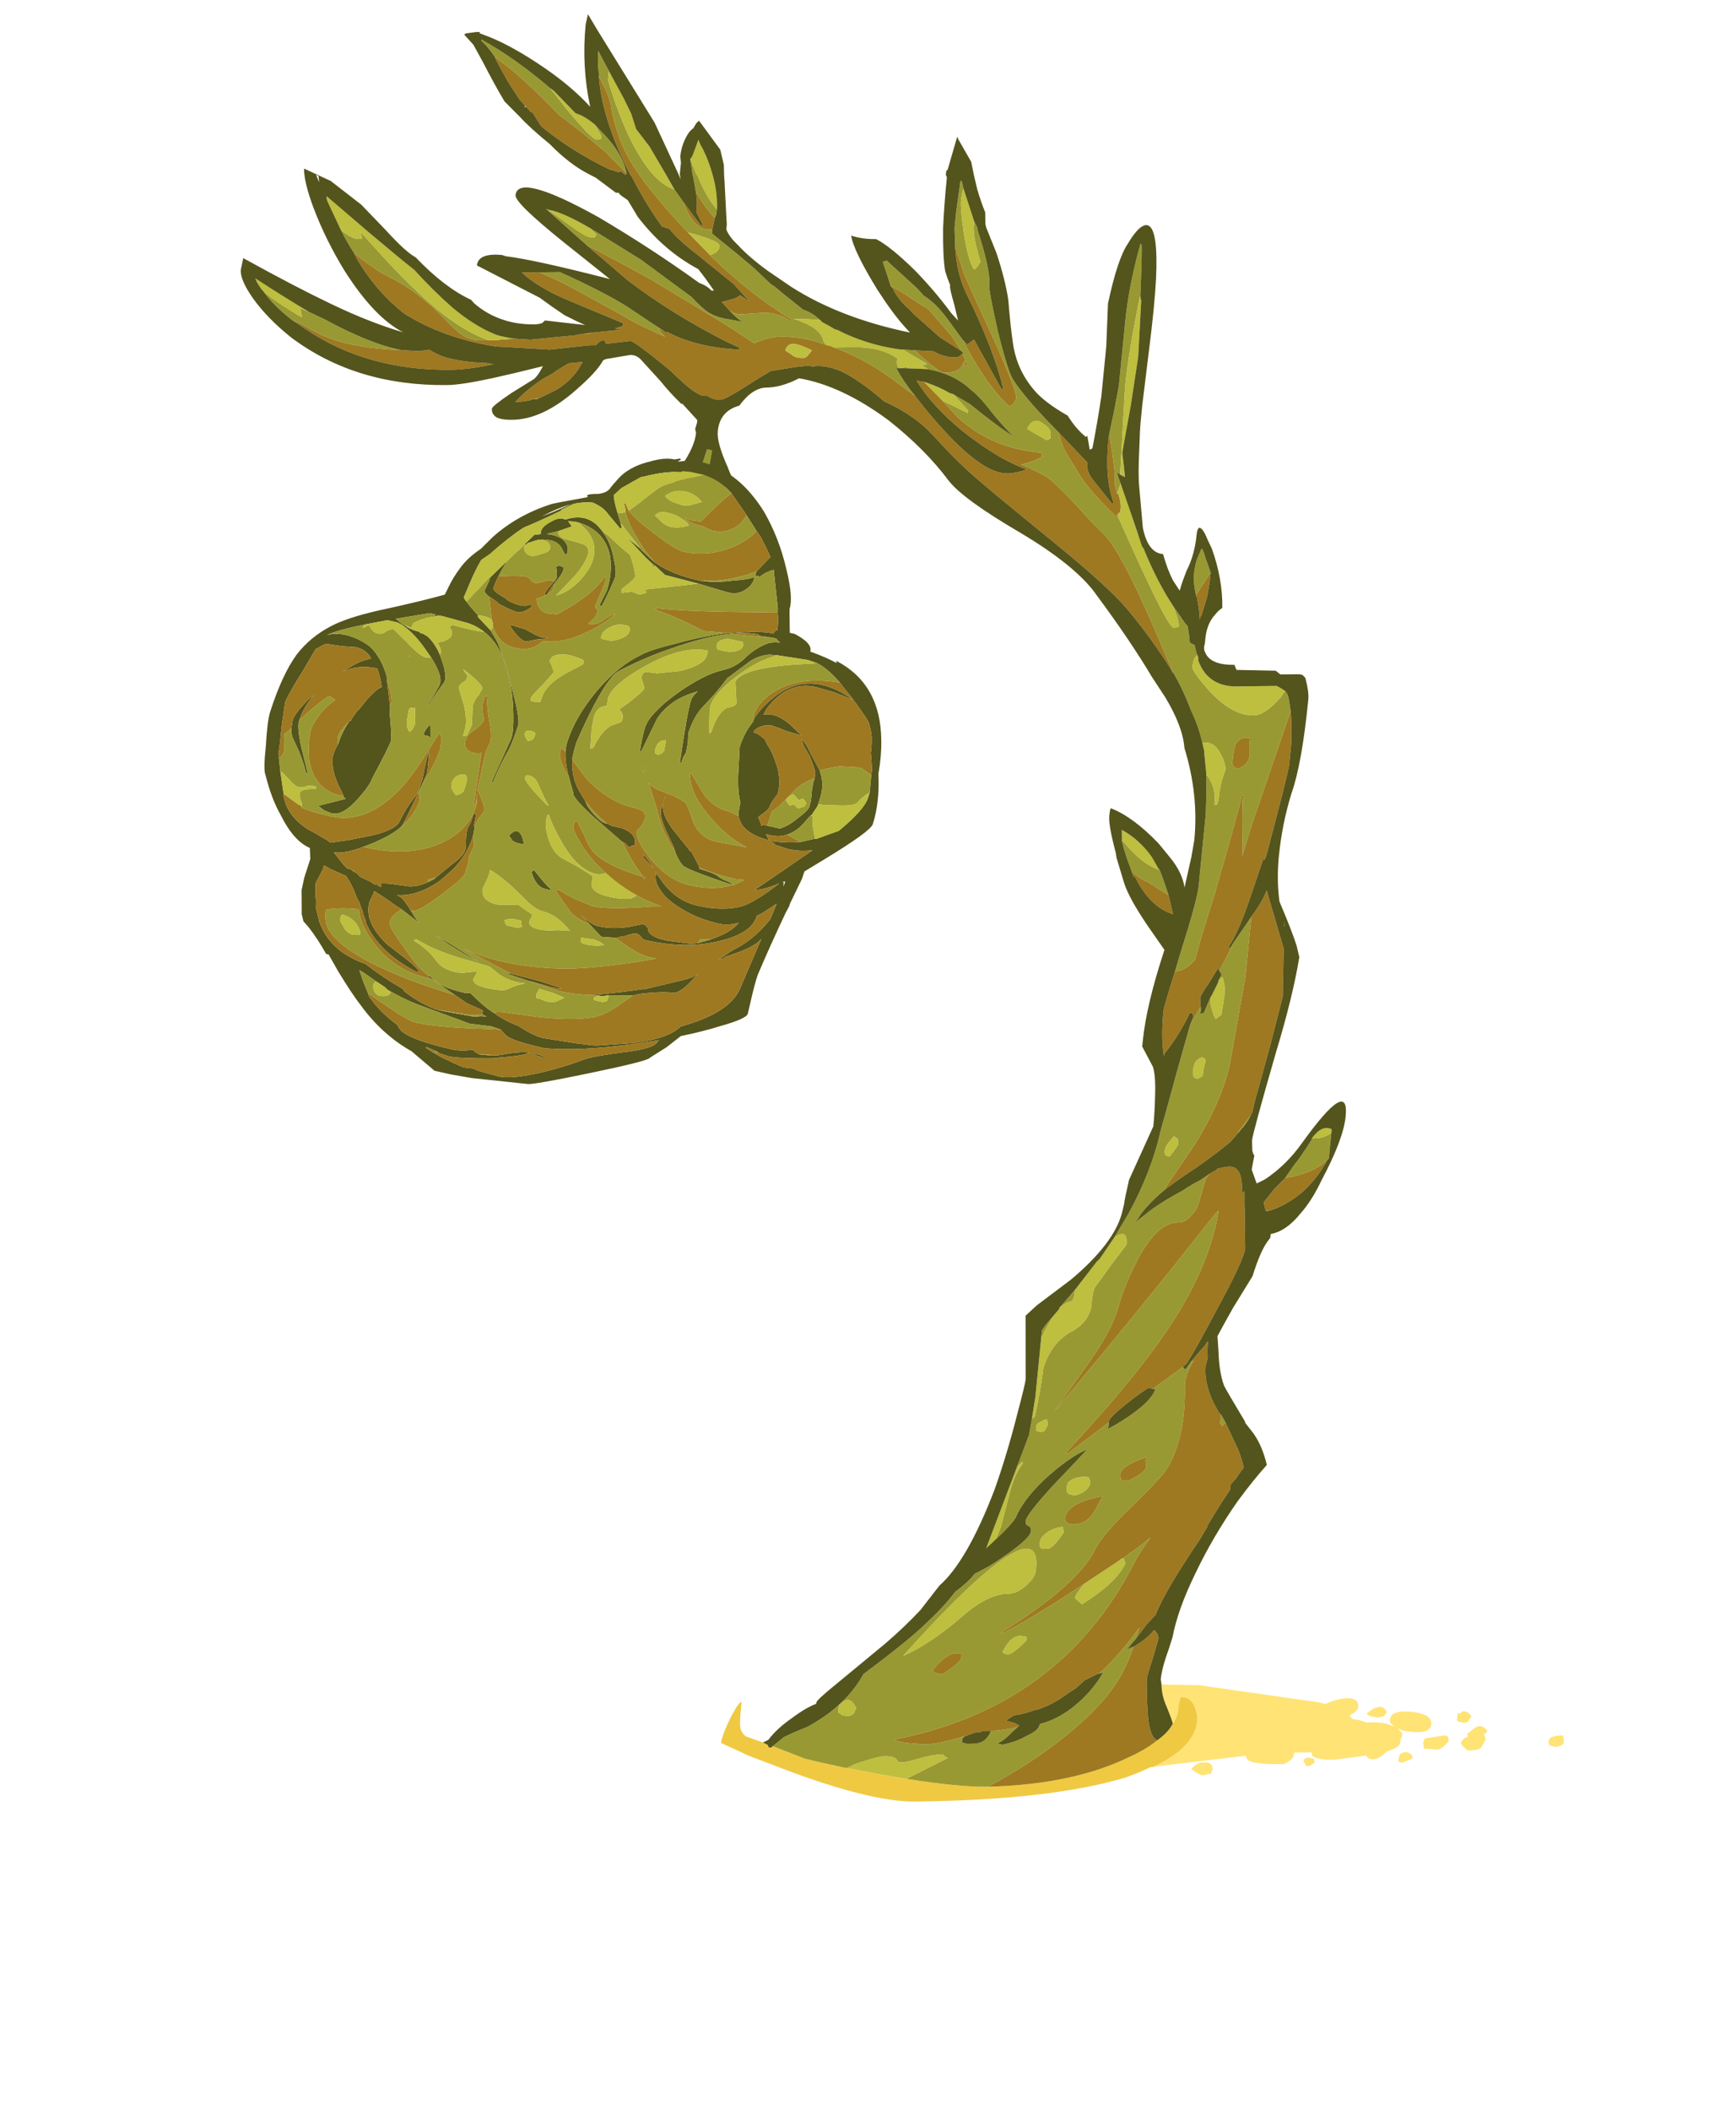 <?xml version="1.0" encoding="UTF-8" standalone="no"?>
<svg xmlns:ffdec="https://www.free-decompiler.com/flash" xmlns:xlink="http://www.w3.org/1999/xlink" ffdec:objectType="frame" height="582.05px" width="478.95px" xmlns="http://www.w3.org/2000/svg">
  <g transform="matrix(1.0, 0.0, 0.0, 1.0, 264.15, 492.2)">
    <use ffdec:characterId="19" ffdec:characterName="a_HiveStalk" height="494.2" transform="matrix(1, -0.012, -0.099, 1.001, -190.843, -487.214)" width="405.65" xlink:href="#sprite0"/>
    <use ffdec:characterId="17" ffdec:characterName="a_Hive" height="212.8" transform="matrix(0.976, 0.22, -0.261, 0.808, -160.81, -385.034)" width="168.35" xlink:href="#sprite1"/>
  </g>
  <defs>
    <g id="sprite0" transform="matrix(1.0, 0.0, 0.0, 1.0, 9.1, 137.55)">
      <use ffdec:characterId="18" height="70.6" transform="matrix(7.0, 0.0, 0.0, 7.0, -9.1, -137.55)" width="57.95" xlink:href="#shape0"/>
    </g>
    <g id="shape0" transform="matrix(1.0, 0.0, 0.0, 1.0, 1.3, 19.65)">
      <path d="M40.45 49.7 Q40.05 49.9 39.5 50.1 36.65 50.95 31.3 50.95 29.65 50.95 26.35 49.75 L24.5 49.05 24.4 49.0 23.4 48.55 Q23.4 48.3 23.6 47.75 23.8 47.2 24.0 46.95 L24.05 46.95 24.05 47.05 Q24.05 47.1 24.05 47.25 24.05 47.8 24.1 47.95 24.15 48.15 24.35 48.3 L25.05 48.55 25.25 48.65 25.3 48.75 25.4 48.75 25.45 48.7 26.75 49.2 Q27.1 49.3 28.45 49.6 L28.5 49.6 29.75 49.85 30.85 50.05 Q32.95 50.4 34.05 50.4 L34.1 50.4 Q37.45 50.35 39.55 49.3 40.2 49.0 40.6 48.65 41.0 48.35 41.15 48.0 41.35 47.65 41.3 47.25 L41.35 46.95 Q41.75 46.95 41.95 47.35 42.1 47.65 42.1 47.9 L42.1 48.05 Q42.0 49.0 40.55 49.7 L40.45 49.7" fill="#f0c942" fill-rule="evenodd" stroke="none"/>
      <path d="M40.55 46.45 L42.05 46.5 46.3 47.15 Q46.75 47.2 47.1 47.3 47.25 47.2 47.7 47.1 48.4 47.0 48.4 47.45 48.4 47.6 48.1 47.75 L48.2 47.9 48.5 47.95 Q48.65 48.0 48.8 48.05 49.4 48.0 49.85 48.2 L49.9 48.2 Q49.7 48.1 49.7 47.95 49.7 47.55 50.55 47.65 51.35 47.75 51.35 48.15 51.35 48.3 51.2 48.4 51.05 48.45 50.9 48.45 50.35 48.45 50.05 48.3 50.15 48.4 50.25 48.5 50.25 48.65 50.2 48.7 L50.2 48.85 Q50.2 49.05 49.7 49.2 L49.55 49.35 Q49.35 49.5 49.2 49.5 49.0 49.5 48.9 49.35 L47.65 49.5 Q47.0 49.5 46.8 49.35 46.75 49.3 46.75 49.2 L46.05 49.2 46.05 49.25 Q46.05 49.45 45.85 49.55 45.75 49.65 45.65 49.65 44.6 49.65 44.3 49.5 44.2 49.45 44.15 49.3 L40.45 49.7 40.55 49.7 Q42.0 49.0 42.1 48.05 L42.1 47.9 Q42.1 47.65 41.95 47.35 41.75 46.95 41.35 46.95 L41.3 47.25 Q41.35 47.65 41.15 48.0 41.1 47.85 40.85 47.35 40.6 46.9 40.55 46.45 M52.4 47.75 L52.55 47.65 Q52.75 47.65 52.9 47.85 L52.8 48.05 Q52.75 48.1 52.6 48.1 L52.4 48.05 52.35 48.0 52.35 47.7 52.4 47.75 M53.5 48.6 L53.55 48.8 53.4 49.1 Q53.3 49.2 52.9 49.2 L52.7 49.05 Q52.6 48.95 52.6 48.9 52.6 48.75 52.85 48.65 L52.8 48.55 53.1 48.3 Q53.35 48.15 53.55 48.4 L53.6 48.45 53.45 48.6 53.5 48.6 M56.05 48.85 Q56.05 48.65 56.6 48.65 L56.6 48.7 56.65 48.85 Q56.65 49.05 56.6 49.0 L56.55 49.05 56.35 49.1 56.15 49.05 56.1 49.05 56.1 49.0 Q56.05 49.0 56.05 48.85 M46.6 49.4 L46.85 49.45 46.9 49.6 Q46.8 49.7 46.65 49.75 46.5 49.7 46.45 49.5 46.55 49.4 46.6 49.4 M48.75 47.7 Q49.3 47.2 49.55 47.65 L49.45 47.8 Q49.35 47.85 49.2 47.85 L48.9 47.8 48.75 47.7 M50.35 49.25 Q50.55 49.2 50.7 49.35 L50.75 49.45 Q50.75 49.5 50.6 49.55 L50.35 49.65 50.2 49.6 50.2 49.45 Q50.2 49.3 50.35 49.25 M51.7 49.15 L51.15 49.1 51.1 48.85 51.15 48.7 51.9 48.6 Q52.1 48.6 52.1 48.8 52.1 48.85 51.95 49.0 51.8 49.15 51.7 49.15 M42.45 49.55 L42.7 49.55 42.85 49.65 42.9 49.8 42.85 50.0 42.75 50.0 42.55 50.05 Q42.4 50.05 42.05 49.8 42.25 49.55 42.45 49.55" fill="#ffe375" fill-rule="evenodd" stroke="none"/>
      <path d="M12.05 -17.35 Q11.95 -17.8 11.95 -18.2 L12.45 -17.4 Q12.45 -17.25 12.45 -17.05 12.85 -16.0 13.45 -14.9 14.05 -13.85 14.6 -13.3 15.05 -12.85 15.5 -12.7 L15.9 -12.2 Q16.4 -11.1 17.05 -11.1 L17.15 -11.1 17.15 -10.95 18.2 -10.15 18.9 -9.6 19.7 -8.9 19.8 -8.85 20.25 -8.5 21.05 -7.9 Q21.25 -7.85 21.55 -7.65 L21.8 -7.45 21.7 -7.5 20.7 -7.55 Q21.8 -7.2 21.95 -6.7 22.0 -6.6 22.1 -6.5 21.15 -6.85 20.25 -6.85 19.8 -6.85 19.25 -6.6 L18.05 -7.35 14.95 -9.15 Q13.45 -9.95 12.25 -10.55 L10.5 -12.0 10.65 -11.95 10.6 -11.95 11.35 -11.45 Q12.2 -10.85 12.4 -10.85 12.6 -10.85 12.55 -10.9 L12.6 -10.95 Q12.4 -11.15 12.25 -11.25 L12.35 -11.2 14.45 -9.95 Q15.95 -8.9 16.6 -8.45 16.9 -8.15 17.1 -8.0 17.5 -7.65 18.2 -7.55 L18.7 -7.45 Q18.45 -7.6 18.2 -7.85 L18.15 -7.9 Q18.4 -7.75 18.6 -7.75 L19.5 -7.8 Q20.1 -7.8 20.6 -7.45 L20.65 -7.5 Q18.8 -8.6 17.15 -10.1 17.5 -10.2 17.5 -10.45 17.5 -10.65 16.2 -11.0 15.25 -11.9 14.25 -13.05 L14.05 -13.3 Q13.6 -13.85 13.25 -14.5 12.9 -15.2 12.7 -15.9 12.65 -16.2 12.4 -16.65 L12.05 -17.25 12.05 -17.35 M10.2 -16.75 L10.95 -15.9 Q12.05 -14.7 12.25 -14.7 12.4 -14.7 12.4 -14.75 L12.4 -14.85 12.1 -15.3 12.3 -15.1 Q13.3 -14.2 13.55 -13.35 L12.65 -14.2 Q11.5 -15.1 10.65 -15.7 9.55 -16.75 8.6 -17.5 L7.9 -18.0 Q7.6 -18.4 7.3 -18.65 L7.3 -18.7 Q8.7 -17.95 10.2 -16.75 M25.45 48.7 L25.85 48.35 Q26.25 48.15 26.75 47.95 27.45 47.55 27.9 47.1 27.9 47.15 27.9 47.2 27.9 47.45 27.9 47.4 28.0 47.45 28.05 47.5 L28.25 47.55 Q28.45 47.55 28.55 47.4 28.55 47.3 28.6 47.25 28.35 46.8 28.1 46.95 L28.05 46.95 Q28.5 46.45 28.75 45.9 30.45 44.55 31.0 43.95 31.65 43.3 32.05 42.7 32.5 42.35 32.75 42.0 L33.3 41.7 Q34.8 40.7 34.8 40.35 34.8 40.2 34.7 40.15 34.55 40.1 34.55 39.95 34.55 39.7 35.5 38.55 L36.15 37.8 36.7 37.15 Q36.35 37.3 35.95 37.6 35.55 37.9 35.1 38.35 34.35 39.15 34.15 39.8 34.0 40.1 33.35 40.75 L33.45 40.65 33.6 40.15 33.8 38.9 Q33.9 38.15 34.2 37.7 L34.2 37.6 34.0 37.8 34.35 36.55 34.4 35.9 34.5 35.85 Q34.55 35.5 34.6 34.9 34.65 34.2 34.65 33.95 34.85 32.9 35.7 32.45 36.2 32.15 36.3 31.6 36.3 31.0 36.35 30.8 36.45 30.65 36.95 29.85 L37.45 29.1 Q37.45 28.45 36.95 28.8 L37.4 27.9 Q38.15 26.25 38.35 24.65 L38.55 23.55 38.75 22.4 39.1 20.5 39.45 19.75 Q39.5 19.95 39.45 20.05 L39.6 20.0 39.8 19.4 39.8 19.45 Q39.8 19.6 39.9 19.85 40.0 20.15 40.1 20.25 L40.2 20.15 40.3 20.1 40.35 19.2 40.3 18.9 40.2 18.6 Q40.1 18.65 40.05 18.75 L40.15 18.5 40.05 18.35 40.3 17.75 40.5 17.25 41.15 16.15 41.1 16.25 41.1 18.6 40.85 21.75 Q40.75 23.3 39.75 25.2 L38.75 26.9 38.75 26.95 Q38.2 27.45 37.9 27.9 37.8 28.1 37.7 28.25 37.85 28.1 38.1 27.9 38.55 27.5 39.45 27.0 39.8 26.75 40.1 26.6 L40.45 26.35 40.35 26.5 Q40.3 26.6 40.15 27.45 40.1 27.75 39.95 27.9 39.75 28.25 39.4 28.25 38.5 28.25 37.85 29.95 37.5 30.8 37.35 31.7 37.15 32.55 36.45 33.7 L35.25 35.65 Q37.2 33.05 39.2 30.25 L40.85 27.9 40.95 27.8 40.95 27.9 Q40.8 30.0 39.5 32.3 38.35 34.35 35.85 37.3 L35.95 37.3 37.45 36.1 37.45 36.35 Q38.0 36.05 38.5 35.65 39.1 35.15 39.15 34.8 L39.05 34.8 Q39.7 34.3 40.15 33.95 L40.25 34.05 40.3 34.0 40.45 33.75 40.55 33.7 Q40.3 34.2 40.3 34.65 40.55 36.65 39.95 37.9 39.75 38.3 38.7 39.4 37.65 40.5 37.4 41.1 36.9 42.45 34.0 44.35 L34.1 44.35 Q34.6 44.1 36.0 43.2 L37.25 42.35 37.15 42.4 Q36.8 42.85 36.8 43.0 L36.85 43.05 37.1 43.25 Q38.4 42.4 38.65 41.65 L38.55 41.45 39.2 40.95 39.55 40.65 Q39.15 41.25 39.0 41.65 36.65 47.3 30.2 48.5 30.4 48.6 30.85 48.65 L31.45 48.7 Q31.95 48.7 32.8 48.45 L32.95 48.4 33.0 48.4 Q32.9 48.45 32.9 48.55 32.9 48.75 32.95 48.65 L33.1 48.7 33.3 48.7 Q33.65 48.7 33.8 48.55 33.95 48.4 34.0 48.2 L33.95 48.2 Q34.5 48.2 35.05 48.05 L34.85 48.25 Q34.55 48.6 34.3 48.7 L34.5 48.75 Q35.05 48.65 35.45 48.4 35.9 48.2 35.9 47.95 36.55 47.8 37.15 47.3 37.85 46.7 38.2 45.95 L38.0 46.0 38.15 45.9 Q38.9 45.1 39.45 44.2 L39.45 44.25 39.35 44.65 39.05 45.05 Q39.15 45.0 39.3 44.95 39.15 45.55 38.95 46.0 38.45 47.15 36.95 48.45 35.65 49.55 34.1 50.4 L34.05 50.4 Q32.95 50.4 30.85 50.05 L32.4 49.25 Q32.2 49.15 32.2 49.1 31.85 49.1 31.3 49.25 30.8 49.4 30.6 49.4 30.45 49.4 30.4 49.3 30.3 49.15 29.9 49.15 29.65 49.15 28.75 49.45 L28.45 49.6 Q27.1 49.3 26.75 49.2 L25.45 48.7 M34.45 32.75 L34.45 32.45 Q34.5 32.3 34.9 31.8 34.7 32.1 34.45 32.75 M35.1 31.5 L35.6 30.85 Q35.6 31.15 35.55 31.25 35.55 31.3 35.35 31.35 35.25 31.4 35.1 31.5 M38.3 18.35 L38.45 17.6 Q38.9 15.55 38.9 15.0 L38.9 12.2 Q38.85 11.25 38.75 10.5 L38.75 10.6 38.85 10.7 Q39.2 11.15 39.2 11.7 L39.2 11.8 39.3 11.8 39.35 11.6 39.35 11.3 39.4 10.85 39.5 10.45 Q39.5 10.2 39.25 9.8 38.95 9.3 38.5 9.35 L38.5 9.4 Q38.3 8.75 37.9 8.05 37.55 7.3 37.05 6.55 L36.65 5.8 Q34.65 1.9 33.8 1.1 33.5 0.85 32.65 0.0 31.95 -0.7 31.45 -1.1 31.1 -1.35 30.25 -1.7 30.75 -1.8 31.05 -2.0 L31.0 -2.15 Q29.0 -2.35 27.55 -3.6 L26.9 -4.25 27.95 -3.75 27.95 -3.85 27.3 -4.5 28.0 -4.1 Q29.25 -3.15 29.85 -2.8 29.5 -3.1 28.95 -3.7 28.35 -4.4 28.0 -4.65 27.25 -5.3 26.2 -5.5 L25.95 -5.65 Q26.1 -5.7 26.15 -5.7 L25.1 -6.3 24.95 -6.3 25.6 -6.25 Q26.65 -5.35 26.85 -5.35 27.3 -5.35 27.45 -5.5 27.55 -5.6 27.6 -5.8 L27.65 -5.8 27.65 -5.6 27.75 -5.65 27.5 -6.1 27.55 -6.1 27.45 -6.2 27.0 -6.8 26.0 -7.85 Q25.65 -8.05 24.95 -8.5 L24.4 -8.8 24.5 -8.7 24.4 -8.8 Q24.35 -8.95 24.0 -9.75 L24.15 -9.8 25.45 -8.7 25.75 -8.4 Q26.25 -8.1 26.75 -7.5 L27.45 -6.65 Q28.55 -4.85 29.55 -4.0 29.75 -4.05 29.8 -4.3 29.8 -4.6 28.65 -6.7 27.45 -8.85 27.25 -9.25 27.15 -9.5 26.8 -10.3 26.75 -10.65 26.7 -11.05 26.7 -11.35 26.7 -11.65 L26.75 -12.9 26.8 -12.9 26.9 -12.6 Q26.85 -12.4 26.85 -12.15 26.85 -11.8 27.1 -10.8 27.4 -9.65 27.65 -9.4 27.75 -9.5 27.85 -9.7 L27.6 -10.4 Q27.45 -10.85 27.45 -11.15 L27.45 -11.3 27.6 -11.05 27.6 -11.0 Q28.3 -9.35 28.3 -8.75 28.3 -8.55 28.8 -7.0 29.35 -5.4 29.6 -5.05 30.15 -4.3 31.6 -2.95 31.7 -2.7 31.8 -2.45 31.95 -2.15 32.4 -1.55 32.85 -0.8 34.15 0.35 L34.25 0.35 Q36.65 4.8 36.9 4.8 37.15 4.8 37.1 4.7 37.05 4.45 36.8 3.95 L37.35 4.65 37.45 4.75 Q37.55 5.1 37.6 5.4 L37.8 5.5 37.9 5.8 38.0 6.0 37.95 5.9 Q37.8 6.0 37.8 6.35 37.8 6.55 38.65 7.4 39.6 8.3 40.4 8.3 40.85 8.3 41.4 7.6 L41.55 7.35 Q41.7 7.5 41.75 7.75 L41.85 8.15 40.75 12.65 40.5 13.85 40.5 13.6 Q40.3 12.0 40.3 11.45 L40.25 11.45 Q40.2 12.0 39.55 15.4 39.2 16.95 39.05 17.9 38.7 18.35 38.3 18.35 M3.1 -10.35 Q2.8 -10.75 2.5 -11.25 3.0 -10.9 3.2 -10.9 3.4 -10.9 3.35 -10.95 L3.3 -11.1 3.25 -11.2 4.2 -10.25 Q5.1 -9.35 5.8 -8.75 7.45 -7.3 8.75 -6.85 L8.4 -6.85 Q8.0 -6.85 7.65 -7.1 7.4 -7.25 6.9 -7.75 5.65 -8.9 4.55 -9.4 3.95 -9.7 3.1 -10.35 M12.45 -7.05 L12.85 -7.1 12.65 -7.05 12.45 -7.05 M10.5 -9.5 L11.3 -9.5 Q13.1 -8.7 14.1 -8.1 14.95 -7.55 15.6 -7.15 L15.4 -7.25 15.5 -7.1 15.7 -6.9 Q14.25 -7.55 14.15 -7.65 12.1 -8.75 11.3 -9.15 L10.5 -9.5 M16.05 -13.95 L16.0 -13.9 16.3 -13.3 16.35 -13.25 Q16.8 -12.35 17.25 -11.9 L17.25 -11.95 17.25 -11.7 17.2 -11.55 Q16.75 -12.0 16.35 -12.6 L16.2 -13.15 16.15 -13.3 16.0 -13.9 16.05 -13.95 M5.35 -6.5 Q3.45 -6.6 2.35 -7.05 2.05 -7.15 1.35 -7.55 L0.9 -7.75 Q0.15 -8.3 -0.3 -8.85 L0.05 -8.6 Q1.05 -7.95 1.3 -7.85 1.25 -8.0 1.2 -8.2 L1.55 -8.05 2.2 -7.75 Q4.1 -6.75 5.35 -6.5 M10.85 -4.5 L10.75 -4.5 10.9 -4.55 10.85 -4.5 M33.6 -2.8 L33.7 -3.65 33.8 -4.75 33.8 -7.3 Q33.8 -8.7 34.1 -10.35 L34.15 -10.3 Q34.2 -10.0 34.3 -8.25 L34.3 -8.4 Q34.05 -6.1 34.05 -4.7 L34.2 -1.25 34.05 -1.35 34.25 -0.9 34.15 -0.5 Q34.0 -0.85 34.0 -1.1 34.0 -1.4 33.6 -2.9 L33.6 -2.8 M34.85 0.45 L35.35 1.6 35.4 1.65 35.4 1.6 Q35.0 0.9 34.85 0.45 M41.85 24.05 Q41.75 24.35 41.5 24.65 L41.4 24.75 41.85 24.05 M41.85 35.85 L42.05 36.15 41.95 36.3 41.85 36.2 Q41.85 36.15 41.85 36.0 L41.85 35.85 M22.4 -6.4 L23.2 -6.4 Q24.2 -6.4 24.85 -6.0 L24.95 -5.95 24.95 -5.8 Q24.95 -5.7 25.05 -5.55 L24.95 -5.55 Q25.3 -5.0 25.8 -4.45 L24.8 -5.15 Q23.55 -6.0 22.4 -6.4 M17.8 -2.45 L18.0 -2.4 17.95 -1.75 Q17.75 -1.75 17.65 -1.8 L17.8 -2.45 M31.3 -2.7 L31.3 -2.85 Q31.3 -3.1 30.95 -3.3 30.55 -3.6 30.35 -3.1 L31.15 -2.65 31.3 -2.7 31.3 -2.7 M37.65 3.55 L37.65 3.5 Q37.5 3.05 37.5 2.65 37.5 2.45 37.55 2.15 L37.7 1.7 Q37.75 1.7 37.9 2.1 L37.95 2.2 38.15 2.65 37.65 3.55 M37.95 4.35 L37.9 4.5 37.9 4.45 37.95 4.45 37.95 4.35 M40.35 9.2 Q39.95 9.1 39.8 9.45 39.75 9.6 39.75 10.05 39.75 10.15 39.75 10.2 39.8 10.35 40.0 10.4 40.35 10.25 40.4 9.95 L40.35 9.5 40.35 9.2 M36.25 14.5 L35.95 13.85 Q35.8 13.5 35.7 13.2 L35.75 13.2 Q36.55 14.1 37.3 14.35 37.5 14.75 37.75 15.35 L36.85 14.8 Q36.65 14.75 36.2 14.4 L36.25 14.5 M39.85 21.95 Q39.85 21.8 39.8 21.8 L39.7 21.75 Q39.55 21.8 39.45 21.95 39.4 22.1 39.4 22.3 39.4 22.45 39.45 22.5 39.45 22.55 39.6 22.6 L39.7 22.55 Q39.75 22.5 39.8 22.5 L39.8 22.25 39.85 21.95 M39.05 24.95 L38.9 24.85 38.75 25.05 Q38.6 25.25 38.6 25.4 38.6 25.55 38.65 25.6 L38.8 25.65 Q39.1 25.25 39.1 25.15 39.1 25.0 39.05 24.95 M42.9 27.85 L42.85 27.85 42.8 27.8 42.9 27.85 M43.45 26.55 L43.75 26.05 Q43.95 25.8 44.35 25.05 L44.35 25.0 Q44.45 25.0 44.5 25.0 44.8 25.0 45.1 24.8 L45.1 25.8 45.05 25.85 44.9 26.0 Q44.4 26.4 43.45 26.55 M38.1 38.15 Q38.1 38.3 38.15 38.3 L38.15 38.35 38.2 38.4 38.45 38.4 Q39.1 38.1 39.1 37.85 L39.05 37.65 Q39.05 37.55 39.05 37.5 38.7 37.6 38.45 37.75 38.1 37.95 38.1 38.15 M36.05 38.55 L36.05 38.8 36.15 38.9 36.35 38.95 Q36.55 38.95 36.75 38.8 36.95 38.65 36.95 38.45 L36.9 38.3 36.85 38.25 Q36.55 38.2 36.3 38.3 36.05 38.4 36.05 38.55 M35.05 36.15 L35.0 35.95 Q34.9 35.95 34.75 36.05 34.6 36.1 34.6 36.25 34.6 36.4 34.65 36.4 L34.8 36.45 34.95 36.4 35.05 36.15 M36.45 40.1 Q36.95 40.1 37.2 39.65 L37.5 39.0 Q36.1 39.25 36.1 39.85 36.1 39.9 36.15 40.0 36.25 40.1 36.45 40.1 M36.05 40.2 Q35.75 40.2 35.45 40.4 35.2 40.6 35.2 40.75 L35.2 40.95 35.3 41.05 35.5 41.05 Q35.75 41.05 36.1 40.4 L36.05 40.25 36.05 40.2 M32.55 43.55 Q33.4 42.8 34.15 42.8 34.5 42.8 34.8 42.5 35.15 42.2 35.15 41.85 35.15 40.25 33.35 41.8 32.1 42.9 30.25 45.2 31.35 44.7 32.55 43.55 M34.4 44.65 Q34.25 44.85 34.15 45.1 34.2 45.15 34.35 45.2 34.55 45.2 35.05 44.65 35.05 44.5 35.0 44.5 L34.95 44.5 Q34.65 44.4 34.4 44.65 M31.85 45.95 Q32.55 45.5 32.55 45.3 L32.55 45.15 32.5 45.15 Q32.0 45.0 31.45 45.8 L31.6 45.9 31.85 45.95" fill="#999933" fill-rule="evenodd" stroke="none"/>
      <path d="M12.05 -17.35 L12.05 -17.25 12.4 -16.65 Q12.65 -16.2 12.7 -15.9 12.9 -15.2 13.25 -14.5 13.6 -13.85 14.05 -13.3 L14.25 -13.05 Q15.25 -11.9 16.2 -11.0 L17.05 -10.2 17.15 -10.1 Q18.8 -8.6 20.65 -7.5 L20.6 -7.45 Q20.1 -7.8 19.5 -7.8 L18.6 -7.75 Q18.4 -7.75 18.15 -7.9 L17.8 -8.25 17.85 -8.25 18.2 -8.35 Q18.4 -8.4 18.5 -8.5 L18.9 -8.25 18.2 -8.95 16.75 -10.05 Q15.8 -10.75 15.55 -11.05 L15.45 -11.15 15.15 -11.25 Q14.45 -12.1 13.75 -13.25 L13.7 -13.3 Q12.3 -15.6 12.05 -17.35 M12.25 -10.55 Q13.45 -9.95 14.95 -9.15 L18.05 -7.35 19.25 -6.6 Q19.8 -6.85 20.25 -6.85 21.15 -6.85 22.1 -6.5 L22.3 -6.45 22.4 -6.4 Q23.55 -6.0 24.8 -5.15 L25.8 -4.45 Q26.35 -3.8 27.05 -3.1 28.8 -1.35 29.75 -1.35 30.05 -1.35 30.5 -1.5 L30.35 -1.55 Q29.85 -1.75 29.4 -2.0 28.6 -2.45 27.8 -3.05 26.5 -4.05 25.8 -5.05 L26.1 -5.0 26.9 -4.25 27.55 -3.6 Q29.0 -2.35 31.0 -2.15 L31.05 -2.0 Q30.75 -1.8 30.25 -1.7 31.1 -1.35 31.45 -1.1 31.95 -0.7 32.65 0.0 33.5 0.85 33.8 1.1 34.65 1.9 36.65 5.8 L37.05 6.55 37.05 6.6 37.0 6.5 Q36.15 5.3 35.0 4.05 L34.95 4.0 Q34.15 3.15 31.8 1.35 28.65 -1.05 28.15 -1.5 27.55 -2.0 26.65 -2.9 25.85 -3.7 24.6 -4.25 23.55 -5.1 22.8 -5.45 22.1 -5.75 21.6 -5.65 L21.55 -5.7 21.0 -5.65 20.0 -5.5 19.45 -5.15 Q18.5 -4.5 18.2 -4.4 L18.0 -4.4 Q17.85 -4.4 17.6 -4.55 L17.5 -4.55 Q17.2 -4.55 16.4 -5.25 L16.0 -5.6 Q14.5 -6.75 14.35 -6.75 L13.4 -6.65 Q13.3 -6.95 13.0 -6.6 L12.75 -6.6 11.2 -6.45 9.05 -6.6 Q6.95 -6.95 5.3 -7.95 4.1 -8.85 3.25 -10.1 L3.1 -10.35 Q3.95 -9.7 4.55 -9.4 5.65 -8.9 6.9 -7.75 7.4 -7.25 7.65 -7.1 8.0 -6.85 8.4 -6.85 L8.75 -6.85 9.05 -6.85 9.75 -6.9 10.4 -6.85 12.15 -7.0 12.4 -7.05 12.45 -7.05 12.65 -7.05 12.85 -7.1 13.95 -7.2 13.7 -7.25 14.0 -7.35 14.0 -7.45 11.7 -8.4 Q10.5 -8.9 9.8 -9.5 L10.5 -9.5 11.3 -9.15 Q12.1 -8.75 14.15 -7.65 14.25 -7.55 15.7 -6.9 L15.5 -7.1 15.4 -7.25 15.6 -7.15 15.75 -7.05 15.75 -7.1 Q16.8 -6.55 18.2 -6.4 L18.7 -6.35 18.65 -6.45 18.2 -6.65 Q15.95 -7.75 14.0 -9.15 L12.25 -10.55 M17.15 -11.1 L17.05 -11.1 Q16.4 -11.1 15.9 -12.2 16.35 -11.65 16.7 -11.25 L16.75 -11.3 16.45 -11.8 16.45 -11.95 Q16.45 -12.25 16.35 -12.6 16.75 -12.0 17.2 -11.55 L17.15 -11.15 17.15 -11.1 M7.9 -18.0 L8.6 -17.5 Q9.55 -16.75 10.65 -15.7 11.5 -15.1 12.65 -14.2 L13.55 -13.35 13.5 -13.3 13.25 -13.5 13.3 -13.45 13.25 -13.4 12.95 -13.5 12.9 -13.5 Q11.3 -14.25 10.0 -15.25 L9.85 -15.45 9.6 -15.8 9.55 -15.8 9.05 -16.3 8.9 -16.5 Q8.5 -17.0 7.95 -17.9 L7.9 -18.0 M39.1 20.5 L39.2 20.15 39.15 20.0 39.05 20.0 Q38.7 20.9 38.2 21.6 L38.2 21.7 Q38.0 21.0 38.0 19.9 38.0 19.75 38.3 18.35 38.7 18.35 39.05 17.9 39.2 16.95 39.55 15.4 40.2 12.0 40.25 11.45 L40.3 11.45 Q40.3 12.0 40.5 13.6 L40.5 13.85 40.75 12.65 41.85 8.15 Q41.95 8.65 42.0 9.45 L42.0 10.25 Q42.0 10.55 41.45 13.85 L41.4 14.0 41.35 13.95 40.95 15.6 Q40.65 16.85 40.3 17.45 L40.4 17.45 40.5 17.25 40.3 17.75 40.05 18.35 40.0 18.25 Q39.95 18.3 39.7 18.8 39.4 19.3 39.4 19.4 39.4 19.5 39.45 19.75 L39.1 20.5 M0.9 -7.75 L1.35 -7.55 Q2.05 -7.15 2.35 -7.05 3.45 -6.6 5.35 -6.5 L6.05 -6.45 6.45 -6.5 Q6.7 -6.35 6.95 -6.25 7.65 -6.0 8.75 -5.95 L9.05 -5.9 9.05 -5.9 Q8.05 -5.7 7.4 -5.7 4.05 -5.7 1.45 -7.4 L0.9 -7.75 M10.75 -4.5 Q10.45 -4.4 10.05 -4.4 10.35 -4.8 11.05 -5.3 L11.4 -5.5 11.6 -5.65 12.0 -5.9 12.55 -5.95 12.4 -5.65 Q12.1 -5.15 11.6 -4.85 L10.9 -4.5 10.85 -4.5 10.9 -4.55 10.75 -4.5 M25.6 -6.25 L26.35 -6.2 Q26.8 -5.95 27.25 -5.95 27.4 -5.95 27.5 -6.1 L27.75 -5.65 27.65 -5.6 27.65 -5.8 27.6 -5.8 Q27.55 -5.6 27.45 -5.5 27.3 -5.35 26.85 -5.35 26.65 -5.35 25.6 -6.25 M27.45 -6.2 L26.55 -6.75 25.4 -7.7 25.25 -7.85 Q24.75 -8.25 24.5 -8.7 L24.4 -8.8 24.95 -8.5 Q25.65 -8.05 26.0 -7.85 L27.0 -6.8 27.45 -6.2 M27.45 -6.65 L27.65 -6.45 Q27.8 -6.55 27.9 -6.65 28.45 -5.8 29.2 -4.65 L29.25 -4.7 Q28.7 -6.3 27.4 -8.5 26.95 -9.3 26.8 -10.3 27.15 -9.5 27.25 -9.25 27.45 -8.85 28.65 -6.7 29.8 -4.6 29.8 -4.3 29.75 -4.05 29.55 -4.0 28.55 -4.85 27.45 -6.65 M31.6 -2.95 L32.85 -1.75 Q32.85 -1.35 33.2 -1.0 L34.0 -0.1 34.05 -0.15 Q33.6 -1.1 33.6 -2.6 L33.6 -2.8 33.6 -2.9 Q34.0 -1.4 34.0 -1.1 34.0 -0.85 34.15 -0.5 L34.2 -0.5 Q34.35 -0.15 34.35 0.1 34.35 0.2 34.35 0.25 34.3 0.25 34.25 0.3 L34.3 0.3 34.25 0.35 34.15 0.35 Q32.85 -0.8 32.4 -1.55 31.95 -2.15 31.8 -2.45 31.7 -2.7 31.6 -2.95 M41.15 16.15 Q41.5 15.6 41.6 15.2 L41.95 16.1 42.5 17.5 42.65 19.4 42.35 21.3 41.95 23.55 41.9 23.95 41.85 24.05 41.4 24.75 41.5 24.65 41.15 25.1 Q40.65 25.55 39.9 26.1 39.25 26.55 38.75 26.95 L38.75 26.9 39.75 25.2 Q40.75 23.3 40.85 21.75 L41.1 18.6 41.1 16.25 41.15 16.15 M40.45 26.35 L40.7 26.2 40.75 26.15 40.95 26.1 41.0 26.1 Q41.75 25.9 41.8 27.1 L41.85 27.1 41.9 27.05 41.95 27.55 42.0 27.95 42.15 29.3 Q42.15 29.75 41.25 31.75 40.6 33.25 40.3 33.8 L40.15 33.95 Q39.7 34.3 39.05 34.8 L38.9 34.75 Q38.7 34.85 38.1 35.35 37.45 35.9 37.45 36.05 L37.45 36.1 35.95 37.3 35.85 37.3 Q38.35 34.35 39.5 32.3 40.8 30.0 40.95 27.9 L40.95 27.8 40.85 27.9 39.2 30.25 Q37.2 33.05 35.25 35.65 L36.45 33.7 Q37.15 32.55 37.35 31.7 37.5 30.8 37.85 29.95 38.5 28.25 39.4 28.25 39.75 28.25 39.95 27.9 40.1 27.75 40.15 27.45 40.3 26.6 40.35 26.5 L40.45 26.35 M40.45 33.75 L40.75 33.35 40.95 33.1 41.0 33.0 41.05 32.95 41.05 33.0 Q41.05 33.3 41.1 33.6 L41.05 33.9 Q41.05 34.75 41.75 35.75 L41.85 35.85 41.85 36.0 Q41.85 36.15 41.85 36.2 L41.95 36.3 42.05 36.15 42.5 36.95 Q42.8 37.45 42.95 37.95 42.8 38.15 42.7 38.35 L42.5 38.6 42.5 38.8 Q42.15 39.4 41.75 40.2 L41.75 40.25 41.5 40.75 Q40.3 42.8 40.05 43.7 L39.75 44.05 39.35 44.65 39.45 44.25 39.45 44.2 Q38.9 45.1 38.15 45.9 L38.0 46.0 37.5 46.25 37.2 46.55 36.9 46.75 Q36.35 47.2 35.7 47.4 L35.65 47.4 Q35.25 47.55 34.85 47.6 L34.55 47.8 34.9 47.9 35.1 48.0 35.05 48.05 Q34.5 48.2 33.95 48.2 L33.6 48.2 33.6 48.25 33.4 48.25 33.0 48.4 32.95 48.4 32.8 48.45 Q31.95 48.7 31.45 48.7 L30.85 48.65 Q30.4 48.6 30.2 48.5 36.65 47.3 39.0 41.65 39.15 41.25 39.55 40.65 L39.2 40.95 38.55 41.45 38.45 41.5 38.4 41.55 37.25 42.35 36.0 43.2 Q34.6 44.1 34.1 44.35 L34.0 44.35 Q36.9 42.45 37.4 41.1 37.65 40.5 38.7 39.4 39.75 38.3 39.95 37.9 40.55 36.65 40.3 34.65 40.3 34.2 40.55 33.7 L40.45 33.75 M39.3 44.95 Q39.75 44.7 40.05 44.3 L40.1 44.35 Q40.25 44.5 40.25 44.65 L40.1 45.45 Q39.95 46.05 39.95 46.25 40.0 46.85 40.1 47.45 40.25 48.5 40.6 48.65 40.2 49.0 39.55 49.3 37.45 50.35 34.1 50.4 35.65 49.55 36.95 48.45 38.45 47.15 38.95 46.0 39.15 45.55 39.3 44.95 M25.25 -5.55 L25.3 -5.6 25.4 -5.55 25.25 -5.55 M21.45 -6.15 L21.55 -6.3 Q21.0 -6.55 20.85 -6.55 20.55 -6.6 20.5 -6.3 L20.75 -6.15 Q20.9 -6.0 21.25 -6.0 21.35 -6.0 21.45 -6.15 M38.15 2.65 L38.15 2.85 Q38.15 3.15 38.1 3.65 L37.95 4.35 37.95 4.45 37.9 4.45 Q37.85 4.1 37.7 3.6 L37.65 3.55 38.15 2.65 M40.35 9.2 L40.35 9.5 40.4 9.95 Q40.35 10.25 40.0 10.4 39.8 10.35 39.75 10.2 39.75 10.15 39.75 10.05 39.75 9.6 39.8 9.45 39.95 9.1 40.35 9.2 M37.75 15.35 L38.0 16.1 Q37.05 15.8 36.35 14.6 L36.3 14.6 36.25 14.5 36.2 14.4 Q36.65 14.75 36.85 14.8 L37.75 15.35 M42.8 27.8 L42.7 27.5 43.05 27.0 43.45 26.55 Q44.4 26.4 44.9 26.0 L45.05 25.85 Q44.75 26.55 44.2 27.1 43.6 27.65 42.9 27.85 L42.8 27.8 M38.1 38.15 Q38.1 37.95 38.45 37.75 38.7 37.6 39.05 37.5 39.05 37.55 39.05 37.65 L39.1 37.85 Q39.1 38.1 38.45 38.4 L38.2 38.4 38.15 38.35 38.15 38.3 Q38.1 38.3 38.1 38.15 M36.45 40.1 Q36.25 40.1 36.15 40.0 36.1 39.9 36.1 39.85 36.1 39.25 37.5 39.0 L37.2 39.65 Q36.95 40.1 36.45 40.1 M31.85 45.95 L31.6 45.9 31.45 45.8 Q32.0 45.0 32.5 45.15 L32.55 45.15 32.55 45.3 Q32.55 45.5 31.85 45.95" fill="#9e7921" fill-rule="evenodd" stroke="none"/>
      <path d="M16.2 -11.0 Q17.5 -10.65 17.5 -10.45 17.5 -10.2 17.15 -10.1 L17.05 -10.2 16.2 -11.0 M12.35 -11.2 L12.25 -11.25 Q12.4 -11.15 12.6 -10.95 L12.55 -10.9 Q12.6 -10.85 12.4 -10.85 12.2 -10.85 11.35 -11.45 L10.6 -11.95 10.65 -11.95 Q11.2 -11.85 12.35 -11.2 M22.1 -6.5 Q22.0 -6.6 21.95 -6.7 21.8 -7.2 20.7 -7.55 L21.7 -7.5 21.8 -7.45 21.85 -7.4 Q22.15 -7.25 22.4 -7.1 L22.45 -7.1 Q23.65 -6.5 24.95 -6.3 L25.1 -6.3 26.15 -5.7 Q26.1 -5.7 25.95 -5.65 L26.2 -5.5 25.25 -5.55 25.05 -5.55 Q24.95 -5.7 24.95 -5.8 L24.95 -5.95 24.85 -6.0 Q24.2 -6.4 23.2 -6.4 L22.4 -6.4 22.3 -6.45 22.1 -6.5 M15.5 -12.7 Q15.05 -12.85 14.6 -13.3 14.05 -13.85 13.45 -14.9 12.85 -16.0 12.45 -17.05 12.45 -17.25 12.45 -17.4 L13.15 -16.3 13.5 -15.7 13.75 -15.1 14.35 -14.4 15.1 -13.3 15.5 -12.7 M12.1 -15.3 L12.4 -14.85 12.4 -14.75 Q12.4 -14.7 12.25 -14.7 12.05 -14.7 10.95 -15.9 L10.2 -16.75 10.35 -16.65 11.3 -15.75 Q11.65 -15.65 12.1 -15.3 M27.9 47.1 L28.05 46.95 28.1 46.95 Q28.35 46.8 28.6 47.25 28.55 47.3 28.55 47.4 28.45 47.55 28.25 47.55 L28.05 47.5 Q28.0 47.45 27.9 47.4 27.9 47.45 27.9 47.2 27.9 47.15 27.9 47.1 M33.35 40.75 L33.1 41.0 34.0 37.8 34.2 37.6 34.2 37.7 Q33.9 38.15 33.8 38.9 L33.6 40.15 33.45 40.65 33.35 40.75 M34.4 35.9 L34.45 35.05 34.45 32.75 Q34.7 32.1 34.9 31.8 L35.05 31.6 35.05 31.55 35.1 31.5 Q35.25 31.4 35.35 31.35 35.55 31.3 35.55 31.25 35.6 31.15 35.6 30.85 L36.35 29.75 36.45 29.65 36.95 28.8 Q37.45 28.45 37.45 29.1 L36.95 29.85 Q36.45 30.65 36.35 30.8 36.3 31.0 36.3 31.6 36.2 32.15 35.7 32.45 34.85 32.9 34.65 33.95 34.65 34.2 34.6 34.9 34.55 35.5 34.5 35.85 L34.4 35.9 M38.75 10.5 L38.6 9.75 38.6 9.7 38.5 9.4 38.5 9.35 Q38.95 9.3 39.25 9.8 39.5 10.2 39.5 10.45 L39.4 10.85 39.35 11.3 39.35 11.6 39.3 11.8 39.2 11.8 39.2 11.7 Q39.2 11.15 38.85 10.7 L38.75 10.6 38.75 10.5 M2.5 -11.25 L1.85 -12.4 Q1.8 -12.5 1.8 -12.6 L3.55 -11.2 Q4.75 -10.25 5.55 -9.65 6.4 -8.8 7.2 -8.15 8.15 -7.4 9.05 -7.05 9.4 -6.95 9.75 -6.9 L9.05 -6.85 8.75 -6.85 Q7.45 -7.3 5.8 -8.75 5.1 -9.35 4.2 -10.25 L3.25 -11.2 3.3 -11.1 3.35 -10.95 Q3.4 -10.9 3.2 -10.9 3.0 -10.9 2.5 -11.25 M16.05 -13.95 L16.1 -14.1 16.25 -14.65 16.35 -14.45 16.45 -14.3 Q16.75 -13.8 16.95 -13.25 17.2 -12.6 17.25 -11.95 L17.25 -11.9 Q16.8 -12.35 16.35 -13.25 L16.3 -13.3 16.0 -13.9 16.05 -13.95 M1.55 -8.05 L1.2 -8.2 Q1.25 -8.0 1.3 -7.85 1.05 -7.95 0.05 -8.6 L-0.3 -8.85 Q-0.55 -9.1 -0.7 -9.4 0.5 -8.65 1.55 -8.05 M26.9 -12.6 L27.45 -11.3 27.45 -11.15 Q27.45 -10.85 27.6 -10.4 L27.85 -9.7 Q27.75 -9.5 27.65 -9.4 27.4 -9.65 27.1 -10.8 26.85 -11.8 26.85 -12.15 26.85 -12.4 26.9 -12.6 M34.3 -8.25 L34.35 -8.1 34.45 -5.9 34.35 -4.0 Q34.2 -2.25 34.2 -2.1 34.3 -1.65 34.4 -1.15 L34.2 -1.25 34.05 -4.7 Q34.05 -6.1 34.3 -8.4 L34.3 -8.25 M34.25 -0.9 L34.85 0.45 Q35.0 0.9 35.4 1.6 L35.4 1.65 Q36.05 2.95 36.8 3.95 37.05 4.45 37.1 4.7 37.15 4.8 36.9 4.8 36.65 4.8 34.25 0.35 L34.3 0.3 34.25 0.3 Q34.3 0.25 34.35 0.25 34.35 0.2 34.35 0.1 34.35 -0.15 34.2 -0.5 L34.15 -0.5 34.25 -0.9 M38.0 6.0 L38.0 6.1 Q38.5 7.2 39.75 7.15 L41.2 7.15 Q41.4 7.25 41.55 7.35 L41.4 7.6 Q40.85 8.3 40.4 8.3 39.6 8.3 38.65 7.4 37.8 6.55 37.8 6.35 37.8 6.0 37.95 5.9 L38.0 6.0 M25.25 -5.55 L25.4 -5.55 25.3 -5.6 25.25 -5.55 M21.45 -6.15 Q21.35 -6.0 21.25 -6.0 20.9 -6.0 20.75 -6.15 L20.5 -6.3 Q20.55 -6.6 20.85 -6.55 21.0 -6.55 21.55 -6.3 L21.45 -6.15 M26.1 -5.0 L26.25 -4.95 Q26.7 -4.8 27.15 -4.55 L27.3 -4.5 27.95 -3.85 27.95 -3.75 26.9 -4.25 26.1 -5.0 M31.3 -2.7 L31.3 -2.7 31.15 -2.65 30.35 -3.1 Q30.55 -3.6 30.95 -3.3 31.3 -3.1 31.3 -2.85 L31.3 -2.7 M35.7 13.2 L35.65 12.75 Q36.4 13.15 36.95 13.85 L37.25 14.3 37.3 14.35 Q36.55 14.1 35.75 13.2 L35.7 13.2 M39.8 19.4 L39.85 19.3 40.05 18.8 40.05 18.75 Q40.1 18.65 40.2 18.6 L40.3 18.9 40.35 19.2 40.3 20.1 40.2 20.15 40.1 20.25 Q40.0 20.15 39.9 19.85 39.8 19.6 39.8 19.45 L39.8 19.4 M39.85 21.95 L39.8 22.25 39.8 22.5 Q39.75 22.5 39.7 22.55 L39.6 22.6 Q39.45 22.55 39.45 22.5 39.4 22.45 39.4 22.3 39.4 22.1 39.45 21.95 39.55 21.8 39.7 21.75 L39.8 21.8 Q39.85 21.8 39.85 21.95 M39.05 24.95 Q39.1 25.0 39.1 25.15 39.1 25.25 38.8 25.65 L38.65 25.6 Q38.6 25.55 38.6 25.4 38.6 25.25 38.75 25.05 L38.9 24.85 39.05 24.95 M44.35 25.0 Q44.7 24.45 45.1 24.65 L45.1 24.8 Q44.8 25.0 44.5 25.0 44.45 25.0 44.35 25.0 M35.05 36.15 L34.95 36.4 34.8 36.45 34.65 36.4 Q34.6 36.4 34.6 36.25 34.6 36.1 34.75 36.05 34.9 35.95 35.0 35.95 L35.05 36.15 M36.05 38.55 Q36.05 38.4 36.3 38.3 36.55 38.2 36.85 38.25 L36.9 38.3 36.95 38.45 Q36.95 38.65 36.75 38.8 36.55 38.95 36.35 38.95 L36.15 38.9 36.05 38.8 36.05 38.55 M36.05 40.2 L36.05 40.25 36.1 40.4 Q35.75 41.05 35.5 41.05 L35.3 41.05 35.2 40.95 35.2 40.75 Q35.2 40.6 35.45 40.4 35.75 40.2 36.05 40.2 M38.55 41.45 L38.65 41.65 Q38.4 42.4 37.1 43.25 L36.85 43.05 36.8 43.0 Q36.8 42.85 37.15 42.4 L37.25 42.35 38.4 41.55 38.45 41.5 38.55 41.45 M34.4 44.65 Q34.65 44.4 34.95 44.5 L35.0 44.5 Q35.05 44.5 35.05 44.65 34.55 45.2 34.35 45.2 34.2 45.15 34.15 45.1 34.25 44.85 34.4 44.65 M32.55 43.55 Q31.35 44.7 30.25 45.2 32.1 42.9 33.35 41.8 35.15 40.25 35.15 41.85 35.15 42.2 34.8 42.5 34.5 42.8 34.15 42.8 33.4 42.8 32.55 43.55 M28.45 49.6 L28.75 49.45 Q29.65 49.15 29.9 49.15 30.3 49.15 30.4 49.3 30.45 49.4 30.6 49.4 30.8 49.4 31.3 49.25 31.85 49.1 32.2 49.1 32.2 49.15 32.4 49.25 L30.85 50.05 29.75 49.85 28.5 49.6 28.45 49.6" fill="#bebe3f" fill-rule="evenodd" stroke="none"/>
      <path d="M12.45 -17.4 L11.95 -18.2 Q11.95 -17.8 12.05 -17.35 12.3 -15.6 13.7 -13.3 L13.75 -13.25 Q14.45 -12.1 15.15 -11.25 L15.45 -11.15 15.55 -11.05 Q15.8 -10.75 16.75 -10.05 L18.2 -8.95 18.9 -8.25 18.5 -8.5 Q18.4 -8.4 18.2 -8.35 L17.85 -8.25 17.8 -8.25 18.15 -7.9 18.2 -7.85 Q18.45 -7.6 18.7 -7.45 L18.2 -7.55 Q17.5 -7.65 17.1 -8.0 16.9 -8.15 16.6 -8.45 15.95 -8.9 14.45 -9.95 L12.35 -11.2 Q11.2 -11.85 10.65 -11.95 L10.5 -12.0 12.25 -10.55 14.0 -9.15 Q15.95 -7.75 18.2 -6.65 L18.65 -6.45 18.7 -6.35 18.2 -6.4 Q16.8 -6.55 15.75 -7.1 L15.75 -7.05 15.6 -7.15 Q14.95 -7.55 14.1 -8.1 13.1 -8.7 11.3 -9.5 L10.5 -9.5 9.8 -9.5 Q10.5 -8.9 11.7 -8.4 L14.0 -7.45 14.0 -7.35 13.7 -7.25 13.95 -7.2 12.85 -7.1 12.45 -7.05 12.4 -7.05 12.15 -7.0 10.4 -6.85 9.75 -6.9 Q9.4 -6.95 9.05 -7.05 8.15 -7.4 7.2 -8.15 6.4 -8.8 5.55 -9.65 4.75 -10.25 3.55 -11.2 L1.8 -12.6 Q1.8 -12.5 1.85 -12.4 L2.5 -11.25 Q2.8 -10.75 3.1 -10.35 L3.25 -10.1 Q4.1 -8.85 5.3 -7.95 6.95 -6.95 9.05 -6.6 L11.2 -6.45 12.75 -6.6 13.0 -6.6 Q13.3 -6.95 13.4 -6.65 L14.35 -6.75 Q14.5 -6.75 16.0 -5.6 L16.4 -5.25 Q17.2 -4.55 17.5 -4.55 L17.6 -4.55 Q17.85 -4.4 18.0 -4.4 L18.2 -4.4 Q18.5 -4.5 19.45 -5.15 L20.0 -5.5 21.0 -5.65 21.55 -5.7 21.6 -5.65 Q22.1 -5.75 22.8 -5.45 23.55 -5.1 24.6 -4.25 25.85 -3.7 26.65 -2.9 27.55 -2.0 28.15 -1.5 28.65 -1.05 31.8 1.35 34.15 3.15 34.95 4.0 L35.0 4.05 Q36.15 5.3 37.0 6.5 L37.05 6.6 37.05 6.55 Q37.55 7.3 37.9 8.05 38.3 8.75 38.5 9.4 L38.6 9.7 38.6 9.75 38.75 10.5 Q38.85 11.25 38.9 12.2 L38.9 15.0 Q38.9 15.55 38.45 17.6 L38.3 18.35 Q38.0 19.75 38.0 19.9 38.0 21.0 38.2 21.7 L38.2 21.6 Q38.7 20.9 39.05 20.0 L39.15 20.0 39.2 20.15 39.1 20.5 38.75 22.4 38.55 23.55 38.35 24.65 Q38.15 26.25 37.4 27.9 L36.95 28.8 36.45 29.65 36.35 29.75 35.6 30.85 35.1 31.5 35.05 31.55 35.05 31.6 34.9 31.8 Q34.5 32.3 34.45 32.45 L34.45 32.75 34.45 35.05 34.4 35.9 34.35 36.55 34.0 37.8 33.1 41.0 33.35 40.75 Q34.0 40.1 34.15 39.8 34.35 39.15 35.1 38.35 35.55 37.9 35.95 37.6 36.35 37.3 36.7 37.15 L36.15 37.8 35.5 38.55 Q34.55 39.7 34.55 39.95 34.55 40.1 34.7 40.15 34.8 40.2 34.8 40.35 34.8 40.7 33.3 41.7 L32.75 42.0 Q32.5 42.35 32.05 42.7 31.65 43.3 31.0 43.95 30.45 44.55 28.75 45.9 28.5 46.45 28.05 46.95 L27.9 47.1 Q27.45 47.55 26.75 47.95 26.25 48.15 25.85 48.35 L25.45 48.7 25.4 48.75 25.3 48.75 25.25 48.65 25.05 48.55 25.25 48.45 Q25.55 48.0 26.1 47.6 26.6 47.2 27.0 47.05 L27.0 47.0 Q27.0 46.9 27.75 46.25 L29.5 44.7 Q30.2 44.05 30.75 43.4 L31.4 42.45 Q32.4 41.5 33.2 38.7 33.55 37.35 33.8 35.75 34.0 34.55 34.0 34.35 L33.75 31.85 Q33.9 31.7 34.15 31.45 L35.4 30.45 Q36.95 29.05 37.15 27.85 L37.2 27.5 Q37.2 27.3 37.3 26.55 L38.05 24.45 Q38.05 23.9 38.0 23.25 37.95 22.45 37.8 22.1 L37.3 21.3 37.3 21.1 Q37.3 19.65 37.8 17.5 L37.05 16.55 Q36.2 15.45 35.95 14.85 L35.55 13.85 35.5 13.65 Q35.1 12.55 35.1 12.2 35.1 11.85 35.15 11.9 36.05 12.25 37.15 13.3 L37.65 13.85 Q38.2 14.45 38.35 15.05 L38.5 13.85 38.55 13.2 Q38.55 11.4 37.8 9.55 37.65 8.7 36.85 7.55 L36.25 6.75 Q35.25 5.3 33.75 3.5 32.85 2.35 30.5 1.0 28.1 -0.35 27.45 -1.1 26.4 -2.35 24.85 -3.5 22.85 -4.9 21.15 -5.2 L20.95 -5.1 Q20.4 -4.85 19.9 -4.85 19.35 -4.85 18.9 -4.15 18.15 -3.95 18.15 -3.15 18.15 -2.7 18.7 -1.7 18.9 -1.25 19.15 -1.0 L18.95 -0.95 18.6 -0.95 18.15 -1.1 Q17.9 -1.2 17.8 -1.2 17.7 -1.2 17.6 -1.15 L16.7 -1.05 Q16.65 -1.15 16.65 -1.4 16.65 -1.5 16.7 -1.65 L16.85 -1.8 Q17.3 -2.55 17.3 -3.1 L17.25 -3.25 17.3 -3.5 17.3 -3.6 16.65 -4.25 16.6 -4.25 16.55 -4.3 Q16.1 -4.7 15.7 -5.15 L14.85 -6.0 Q14.65 -6.2 14.4 -6.2 L13.45 -6.05 13.35 -6.0 Q13.15 -5.55 12.4 -4.85 11.2 -3.7 10.0 -3.7 9.4 -3.7 9.25 -3.9 9.15 -4.0 9.15 -4.15 9.15 -4.25 9.85 -4.75 L10.7 -5.3 Q10.85 -5.45 10.95 -5.7 L11.0 -5.8 9.95 -5.55 9.05 -5.35 Q7.85 -5.1 7.3 -5.1 3.7 -5.1 0.95 -7.05 -0.05 -7.8 -0.7 -8.6 -1.3 -9.35 -1.3 -9.75 L-1.25 -10.2 Q0.9 -9.05 2.4 -8.35 4.0 -7.6 5.35 -7.2 4.15 -7.8 2.8 -9.65 1.95 -10.85 1.35 -12.1 0.85 -13.15 0.8 -13.7 L1.9 -13.2 3.2 -12.25 4.25 -11.25 Q5.15 -10.35 5.55 -10.15 6.8 -8.95 7.9 -8.45 L8.05 -8.3 Q8.55 -7.9 9.1 -7.7 9.75 -7.45 10.5 -7.45 10.65 -7.45 10.8 -7.5 L10.9 -7.6 12.5 -7.4 Q12.15 -7.55 11.65 -7.8 11.1 -8.15 10.6 -8.5 L8.0 -9.8 Q8.0 -10.3 8.95 -10.2 L9.1 -10.15 Q10.25 -10.0 13.3 -9.2 L11.3 -10.7 Q9.25 -12.25 9.25 -12.55 9.25 -13.45 12.6 -11.65 14.8 -10.4 16.85 -9.0 17.15 -8.9 17.35 -8.7 L17.45 -8.7 17.05 -9.2 16.75 -9.55 Q15.3 -10.3 14.15 -11.65 L14.15 -11.65 13.7 -12.3 13.4 -12.5 13.3 -12.6 13.2 -12.6 12.35 -13.2 12.05 -13.35 Q11.25 -13.75 10.4 -14.55 9.55 -15.2 9.1 -15.65 L8.45 -16.25 Q8.0 -16.9 7.45 -17.8 L7.0 -18.5 6.6 -18.9 6.65 -18.95 7.05 -19.0 7.2 -19.0 7.2 -18.95 7.6 -18.8 Q8.6 -18.4 9.9 -17.55 11.05 -16.8 11.85 -16.0 11.35 -17.6 11.35 -19.25 L11.4 -19.65 11.85 -19.0 14.45 -15.35 15.6 -13.3 15.7 -13.1 15.65 -13.3 15.65 -13.75 15.6 -14.0 Q15.6 -14.4 15.75 -14.75 15.85 -15.0 16.0 -15.1 L16.1 -15.3 16.2 -15.4 17.15 -14.25 17.35 -13.65 17.4 -13.25 17.45 -12.95 Q17.65 -11.6 17.7 -11.3 L17.7 -11.1 Q17.85 -10.8 18.2 -10.5 18.7 -10.0 19.5 -9.45 L20.5 -8.8 Q22.55 -7.55 25.35 -6.95 L25.15 -7.15 Q24.6 -7.7 23.9 -8.65 22.8 -10.2 22.65 -10.8 23.1 -10.65 23.65 -10.65 24.25 -10.35 25.3 -9.4 26.15 -8.6 26.9 -7.7 L27.2 -7.4 27.0 -8.0 Q26.75 -8.65 26.75 -8.75 L26.75 -8.8 Q26.6 -9.1 26.5 -9.35 26.35 -9.9 26.25 -11.05 26.2 -11.9 26.2 -13.05 L26.15 -13.15 26.15 -13.3 26.2 -13.35 26.45 -14.65 26.5 -14.55 27.1 -13.65 27.25 -13.15 27.45 -12.55 Q27.65 -12.05 27.85 -11.65 L27.9 -11.2 27.95 -11.05 28.45 -10.05 Q28.9 -9.0 29.1 -8.2 29.3 -7.1 29.45 -6.5 29.7 -5.45 30.45 -4.65 30.9 -4.15 31.9 -3.6 32.25 -3.1 32.7 -2.75 L32.75 -2.8 32.9 -2.25 33.0 -2.3 Q33.1 -3.35 33.15 -4.35 L33.15 -6.3 33.05 -8.0 Q33.25 -9.75 33.6 -10.35 33.9 -10.95 34.15 -11.05 34.25 -11.1 34.35 -11.05 34.75 -10.85 34.85 -8.95 34.9 -7.85 34.85 -6.1 L34.8 -4.0 34.8 -3.35 Q34.8 -3.0 34.85 -2.3 34.9 -1.25 35.0 -0.75 L35.3 0.85 Q35.6 1.85 36.2 1.9 36.45 2.55 36.7 2.95 L37.0 3.35 Q37.05 3.05 37.2 2.55 37.45 1.95 37.45 1.15 37.45 0.75 37.65 0.95 37.75 1.05 37.9 1.35 L38.1 1.7 Q38.65 2.9 38.75 4.05 38.6 4.15 38.5 4.3 38.2 4.65 38.2 5.25 L38.2 5.45 Q38.15 5.65 38.25 5.8 38.5 6.3 39.45 6.3 L39.55 6.5 41.1 6.55 41.3 6.7 41.95 6.7 Q42.15 6.7 42.2 6.75 L42.3 6.85 Q42.5 7.4 42.5 7.7 42.5 10.25 42.2 11.4 41.95 12.6 41.95 13.85 41.95 14.8 42.15 15.65 42.75 16.8 43.0 17.4 L43.15 17.85 Q43.05 19.4 42.6 21.6 42.0 24.75 42.0 25.05 L42.05 25.45 Q42.1 25.6 42.15 25.65 L42.1 26.2 42.35 26.75 42.65 26.6 Q43.45 26.05 44.0 25.15 45.6 22.6 45.6 24.15 45.6 25.05 44.9 26.65 44.6 27.45 44.2 27.95 43.7 28.65 43.1 28.75 L43.1 28.9 43.0 29.05 Q42.75 29.45 42.55 30.4 L41.9 31.65 Q41.55 32.4 41.4 32.75 L41.5 33.35 Q41.6 34.15 41.85 34.7 42.0 34.95 42.8 36.1 L42.85 36.2 43.2 36.6 Q43.6 37.1 43.85 37.85 43.4 38.4 42.85 39.25 42.0 40.65 41.45 42.1 40.9 43.5 40.8 44.6 L40.7 45.05 Q40.5 45.8 40.5 46.25 L40.55 46.45 Q40.6 46.9 40.85 47.35 41.1 47.85 41.15 48.0 41.0 48.35 40.6 48.65 40.25 48.5 40.1 47.45 40.0 46.85 39.95 46.25 39.95 46.05 40.1 45.45 L40.25 44.65 Q40.25 44.5 40.1 44.35 L40.05 44.3 Q39.75 44.7 39.3 44.95 39.15 45.0 39.05 45.05 L39.35 44.65 39.75 44.05 40.05 43.7 Q40.3 42.8 41.5 40.75 L41.75 40.25 41.75 40.2 Q42.15 39.4 42.5 38.8 L42.5 38.6 42.7 38.35 Q42.8 38.15 42.95 37.95 42.8 37.45 42.5 36.95 L42.05 36.15 41.85 35.85 41.75 35.75 Q41.05 34.75 41.05 33.9 L41.1 33.6 Q41.05 33.3 41.05 33.0 L41.05 32.95 41.0 33.0 40.95 33.1 40.75 33.35 40.45 33.75 40.3 34.0 40.25 34.05 40.15 33.95 40.3 33.8 Q40.6 33.25 41.25 31.75 42.15 29.75 42.15 29.3 L42.0 27.95 41.95 27.55 41.9 27.05 41.85 27.1 41.8 27.1 Q41.75 25.9 41.0 26.1 L40.95 26.1 40.75 26.15 40.7 26.2 40.45 26.35 40.1 26.6 Q39.8 26.75 39.45 27.0 38.55 27.5 38.1 27.9 37.85 28.1 37.7 28.25 37.8 28.1 37.9 27.9 38.2 27.45 38.75 26.95 39.25 26.55 39.9 26.1 40.65 25.55 41.15 25.1 L41.5 24.65 Q41.75 24.35 41.85 24.05 L41.9 23.95 41.95 23.55 42.35 21.3 42.65 19.4 42.5 17.5 41.95 16.1 41.6 15.2 Q41.5 15.6 41.15 16.15 L40.5 17.25 40.4 17.45 40.3 17.45 Q40.65 16.85 40.95 15.6 L41.35 13.95 41.4 14.0 41.45 13.85 Q42.0 10.55 42.0 10.25 L42.0 9.45 Q41.95 8.65 41.85 8.15 L41.75 7.75 Q41.7 7.5 41.55 7.35 41.4 7.25 41.2 7.15 L39.75 7.15 Q38.5 7.2 38.0 6.1 L38.0 6.0 37.9 5.8 37.8 5.5 37.6 5.4 Q37.55 5.1 37.45 4.75 L37.35 4.65 36.8 3.95 Q36.05 2.95 35.4 1.65 L35.35 1.6 34.85 0.45 34.25 -0.9 34.05 -1.35 34.2 -1.25 34.4 -1.15 Q34.3 -1.65 34.2 -2.1 34.2 -2.25 34.35 -4.0 L34.45 -5.9 34.35 -8.1 34.3 -8.25 Q34.2 -10.0 34.15 -10.3 L34.1 -10.35 Q33.8 -8.7 33.8 -7.3 L33.8 -4.75 33.7 -3.65 33.6 -2.8 33.6 -2.6 Q33.6 -1.1 34.05 -0.15 L34.0 -0.1 33.2 -1.0 Q32.85 -1.35 32.85 -1.75 L31.6 -2.95 Q30.15 -4.3 29.6 -5.05 29.35 -5.4 28.8 -7.0 28.3 -8.55 28.3 -8.75 28.3 -9.35 27.6 -11.0 L27.6 -11.05 27.45 -11.3 26.9 -12.6 26.8 -12.9 26.75 -12.9 26.7 -11.65 Q26.7 -11.35 26.7 -11.05 26.75 -10.65 26.8 -10.3 26.95 -9.3 27.4 -8.5 28.7 -6.3 29.25 -4.7 L29.2 -4.65 Q28.45 -5.8 27.9 -6.65 27.8 -6.55 27.65 -6.45 L27.45 -6.65 26.75 -7.5 Q26.25 -8.1 25.75 -8.4 L25.45 -8.7 24.15 -9.8 24.0 -9.75 Q24.35 -8.95 24.4 -8.8 L24.5 -8.7 Q24.75 -8.25 25.25 -7.85 L25.4 -7.7 26.55 -6.75 27.45 -6.2 27.55 -6.1 27.5 -6.1 Q27.4 -5.95 27.25 -5.95 26.8 -5.95 26.35 -6.2 L25.6 -6.25 24.95 -6.3 Q23.65 -6.5 22.45 -7.1 L22.4 -7.1 Q22.15 -7.25 21.85 -7.4 L21.8 -7.45 21.55 -7.65 Q21.25 -7.85 21.05 -7.9 L20.25 -8.5 19.8 -8.85 19.7 -8.9 18.9 -9.6 18.2 -10.15 17.15 -10.95 17.15 -11.1 17.15 -11.15 17.2 -11.55 17.25 -11.7 17.25 -11.95 Q17.2 -12.6 16.95 -13.25 16.75 -13.8 16.45 -14.3 L16.35 -14.45 16.25 -14.65 16.1 -14.1 16.05 -13.95 16.0 -13.9 16.15 -13.3 16.2 -13.15 16.35 -12.6 Q16.45 -12.25 16.45 -11.95 L16.45 -11.8 16.75 -11.3 16.7 -11.25 Q16.35 -11.65 15.9 -12.2 L15.5 -12.7 15.1 -13.3 14.35 -14.4 13.75 -15.1 13.5 -15.7 13.15 -16.3 12.45 -17.4 M10.2 -16.75 Q8.7 -17.95 7.3 -18.7 L7.3 -18.65 Q7.6 -18.4 7.9 -18.0 L7.95 -17.9 Q8.5 -17.0 8.9 -16.5 L9.05 -16.3 9.55 -15.8 9.6 -15.8 9.85 -15.45 10.0 -15.25 Q11.3 -14.25 12.9 -13.5 L12.95 -13.5 13.25 -13.4 13.3 -13.45 13.25 -13.5 13.5 -13.3 13.55 -13.35 Q13.3 -14.2 12.3 -15.1 L12.1 -15.3 Q11.65 -15.65 11.3 -15.75 L10.35 -16.65 10.2 -16.75 M9.25 -16.05 L9.3 -16.05 9.3 -16.0 9.25 -16.05 M1.4 -13.4 L1.3 -13.45 1.45 -13.15 1.4 -13.4 M5.35 -6.5 Q4.1 -6.75 2.2 -7.75 L1.55 -8.05 Q0.5 -8.65 -0.7 -9.4 -0.55 -9.1 -0.3 -8.85 0.15 -8.3 0.9 -7.75 L1.45 -7.4 Q4.05 -5.7 7.4 -5.7 8.05 -5.7 9.05 -5.9 L9.05 -5.9 8.75 -5.95 Q7.65 -6.0 6.95 -6.25 6.7 -6.35 6.45 -6.5 L6.05 -6.45 5.35 -6.5 M10.85 -4.5 L10.9 -4.5 11.6 -4.85 Q12.1 -5.15 12.4 -5.65 L12.55 -5.95 12.0 -5.9 11.6 -5.65 11.4 -5.5 11.05 -5.3 Q10.35 -4.8 10.05 -4.4 10.45 -4.4 10.75 -4.5 L10.85 -4.5 M25.05 -5.55 L25.25 -5.55 26.2 -5.5 Q27.25 -5.3 28.0 -4.65 28.35 -4.4 28.95 -3.7 29.5 -3.1 29.85 -2.8 29.25 -3.15 28.0 -4.1 L27.3 -4.5 27.15 -4.55 Q26.7 -4.8 26.25 -4.95 L26.1 -5.0 25.8 -5.05 Q26.5 -4.05 27.8 -3.05 28.6 -2.45 29.4 -2.0 29.85 -1.75 30.35 -1.55 L30.5 -1.5 Q30.05 -1.35 29.75 -1.35 28.8 -1.35 27.05 -3.1 26.35 -3.8 25.8 -4.45 25.3 -5.0 24.95 -5.55 L25.05 -5.55 M17.8 -2.45 L17.65 -1.8 Q17.75 -1.75 17.95 -1.75 L18.0 -2.4 17.8 -2.45 M38.15 2.65 L37.95 2.2 37.9 2.1 Q37.75 1.7 37.7 1.7 L37.55 2.15 Q37.5 2.45 37.5 2.65 37.5 3.05 37.65 3.5 L37.65 3.55 37.7 3.6 Q37.85 4.1 37.9 4.45 L37.9 4.5 37.95 4.35 38.1 3.65 Q38.15 3.15 38.15 2.85 L38.15 2.65 M35.7 13.2 Q35.8 13.5 35.95 13.85 L36.25 14.5 36.3 14.6 36.35 14.6 Q37.05 15.8 38.0 16.1 L37.75 15.35 Q37.5 14.75 37.3 14.35 L37.25 14.3 36.95 13.85 Q36.4 13.15 35.65 12.75 L35.7 13.2 M42.45 16.6 L42.4 16.4 42.45 16.65 42.45 16.6 M40.05 18.35 L40.15 18.5 40.05 18.75 40.05 18.8 39.85 19.3 39.8 19.4 39.6 20.0 39.45 20.05 Q39.5 19.95 39.45 19.75 39.4 19.5 39.4 19.4 39.4 19.3 39.7 18.8 39.95 18.3 40.0 18.25 L40.05 18.35 M42.8 27.8 L42.85 27.85 42.9 27.85 Q43.6 27.65 44.2 27.1 44.75 26.55 45.05 25.85 L45.1 25.8 45.1 24.8 45.1 24.65 Q44.7 24.45 44.35 25.0 L44.35 25.05 Q43.95 25.8 43.75 26.05 L43.45 26.55 43.05 27.0 42.7 27.5 42.8 27.8 M39.05 34.8 L39.15 34.8 Q39.1 35.15 38.5 35.65 38.0 36.05 37.45 36.35 L37.45 36.1 37.45 36.05 Q37.45 35.9 38.1 35.35 38.7 34.85 38.9 34.75 L39.05 34.8 M33.0 48.4 L33.4 48.25 33.6 48.25 33.6 48.2 33.95 48.2 34.0 48.2 Q33.95 48.4 33.8 48.55 33.65 48.7 33.3 48.7 L33.1 48.7 32.95 48.65 Q32.9 48.75 32.9 48.55 32.9 48.45 33.0 48.4 M35.05 48.05 L35.1 48.0 34.9 47.9 34.55 47.8 34.85 47.6 Q35.25 47.55 35.65 47.4 L35.7 47.4 Q36.35 47.2 36.9 46.75 L37.2 46.55 37.5 46.25 38.0 46.0 38.2 45.95 Q37.85 46.7 37.15 47.3 36.55 47.8 35.9 47.95 35.9 48.2 35.45 48.4 35.05 48.65 34.5 48.75 L34.3 48.7 Q34.55 48.6 34.85 48.25 L35.05 48.05" fill="#54541d" fill-rule="evenodd" stroke="none"/>
    </g>
    <g id="sprite1" transform="matrix(1.0, 0.0, 0.0, 1.0, 14.35, -7.7)">
      <use ffdec:characterId="16" height="30.4" transform="matrix(7.0, 0.0, 0.0, 7.0, -14.35, 7.7)" width="24.05" xlink:href="#shape1"/>
    </g>
    <g id="shape1" transform="matrix(1.0, 0.0, 0.0, 1.0, 2.05, -1.1)">
      <path d="M13.45 3.0 L12.65 2.2 Q12.05 1.7 11.35 1.65 L10.85 1.65 10.55 1.7 10.5 1.75 Q9.85 1.9 9.15 2.35 L9.05 2.4 8.45 3.1 8.25 3.5 Q8.3 3.7 8.6 4.25 L8.85 4.7 8.95 4.9 8.9 4.95 8.25 4.4 Q8.0 4.15 7.55 4.05 7.2 4.1 6.85 4.3 L6.45 4.7 6.45 4.75 Q5.6 5.6 5.3 5.85 L5.25 5.9 Q4.8 6.5 4.3 7.45 L4.05 7.8 Q3.95 8.3 3.9 9.0 L3.85 9.65 3.85 9.7 3.9 9.75 Q4.15 10.0 4.6 10.35 L4.6 10.4 4.65 10.45 5.25 10.9 5.6 11.3 Q5.85 11.6 6.6 13.0 7.45 14.6 7.45 14.95 7.45 15.65 7.4 16.1 7.25 16.9 7.2 17.7 L7.2 17.8 7.15 17.8 7.15 17.7 Q7.15 17.6 7.25 16.65 L7.35 15.6 Q7.35 15.25 7.15 14.55 6.9 13.65 6.55 12.9 5.9 11.5 5.05 11.05 4.6 10.8 4.15 10.8 L3.25 10.75 3.1 10.75 3.05 10.8 2.95 10.85 3.0 10.75 2.75 10.75 1.55 11.35 1.9 11.55 1.95 11.55 Q2.25 11.7 2.55 11.7 L2.6 11.7 2.65 11.75 2.8 11.75 2.85 11.8 2.9 11.8 Q3.2 11.95 3.55 12.4 L3.65 12.55 Q4.15 13.3 4.15 13.7 L4.0 14.25 Q3.85 14.8 3.85 14.9 L3.8 14.95 Q4.0 14.05 4.0 13.85 4.0 13.45 3.35 12.75 L3.05 12.45 Q2.25 11.65 1.65 11.5 L1.3 11.5 1.25 11.5 0.5 11.9 Q-0.5 12.45 -0.85 12.8 -0.55 12.6 -0.15 12.6 0.4 12.6 0.95 12.9 1.5 13.3 1.9 14.05 L1.95 14.2 2.4 15.4 2.5 15.8 Q2.85 16.8 2.85 16.95 2.85 17.25 2.6 18.85 2.6 19.2 2.3 19.95 1.95 20.85 1.5 20.85 L1.2 20.8 Q1.0 20.7 0.9 20.65 L1.85 20.05 1.7 19.95 1.75 19.95 1.6 19.75 Q0.95 18.95 0.85 18.25 L0.85 18.1 Q0.85 17.85 0.9 17.65 0.9 17.05 1.05 16.45 L1.1 16.45 1.1 16.35 1.2 16.0 1.2 15.95 1.25 15.9 1.45 15.3 Q1.7 14.7 1.85 14.6 1.65 14.1 1.45 13.8 0.7 13.8 0.2 14.3 0.7 13.6 1.05 13.45 L1.1 13.4 Q0.8 13.05 0.4 13.05 L-0.15 13.15 -0.75 13.2 Q-0.8 13.2 -1.05 13.5 L-1.1 13.55 -1.3 14.6 Q-1.6 15.95 -1.6 16.3 L-1.45 17.35 Q-1.25 18.45 -1.25 18.55 L-1.15 18.9 -0.95 19.45 -0.55 20.45 -0.5 20.6 Q-0.15 21.4 0.75 21.8 L1.2 21.95 1.45 22.05 Q1.65 22.1 1.8 22.2 L2.45 21.9 3.0 21.6 Q4.05 21.05 4.15 20.55 4.25 19.75 4.45 19.2 4.5 19.05 4.5 18.35 L4.45 17.85 4.4 17.2 4.4 17.0 Q4.6 17.9 4.6 18.1 L4.55 18.65 4.5 19.0 4.5 19.15 Q4.4 19.95 4.35 20.4 L4.3 20.7 Q4.1 21.15 3.45 21.75 L3.1 22.05 Q2.5 22.55 2.1 22.6 L2.05 22.6 2.55 23.05 2.75 23.2 2.8 23.2 2.9 23.2 Q3.0 23.25 3.1 23.3 L3.15 23.3 3.35 23.45 3.75 23.55 4.0 23.65 4.05 23.6 4.1 23.65 4.25 23.7 4.2 23.55 Q4.25 23.5 4.6 23.45 L5.1 23.4 Q5.55 23.4 5.95 23.0 L6.15 22.8 6.2 22.7 6.7 21.85 Q7.05 21.35 6.95 20.95 6.8 20.45 6.8 20.15 L6.85 19.8 6.85 19.4 6.95 19.4 7.0 19.95 7.05 20.0 7.05 20.0 7.1 20.45 Q7.1 21.35 6.75 22.15 L6.4 22.8 Q5.75 23.75 4.95 23.9 L5.1 23.95 Q5.25 24.0 5.65 24.45 L5.7 24.5 Q5.95 24.8 6.15 24.95 L5.3 24.5 4.95 24.35 Q4.55 24.15 4.05 23.95 L4.05 24.05 4.0 24.45 Q4.0 25.45 5.2 26.25 L6.15 26.75 Q6.6 27.0 6.7 27.15 L6.65 27.2 Q4.95 26.7 4.1 25.45 L4.1 25.4 3.9 25.1 3.9 25.05 3.7 24.75 3.65 24.65 3.45 24.4 Q3.15 23.9 2.8 23.55 L2.15 23.4 1.85 23.3 1.85 23.5 1.75 24.15 Q1.75 24.35 1.9 24.75 L1.9 24.85 1.95 24.9 Q2.0 25.1 2.05 25.3 2.2 25.6 2.35 25.9 3.1 27.15 4.6 27.35 5.45 27.8 6.3 28.1 L6.4 28.2 Q7.15 28.6 7.85 28.7 L8.1 28.7 9.1 28.65 Q9.4 28.65 9.55 28.55 L9.8 28.5 9.6 28.45 9.6 28.3 9.55 28.25 8.9 28.1 8.35 27.85 7.25 27.35 7.1 27.3 7.15 27.25 7.2 27.25 Q7.6 27.65 8.7 27.65 L8.9 27.6 9.35 27.9 Q9.65 28.1 10.0 28.25 10.5 28.5 11.1 28.6 11.8 28.9 12.2 28.9 L13.5 28.8 13.9 28.75 Q14.2 28.75 14.55 28.6 15.1 28.4 15.65 28.2 17.0 27.6 17.25 26.9 L17.25 26.95 Q18.9 25.85 19.0 24.65 L19.2 22.15 Q19.1 22.5 18.5 23.0 L18.05 23.35 18.05 23.4 17.85 23.55 Q18.2 23.0 18.45 22.75 19.0 22.1 19.3 21.15 L19.35 20.4 18.9 21.0 18.75 21.15 18.75 21.2 Q18.75 22.0 17.7 22.65 16.55 23.4 14.85 23.4 14.75 23.4 14.65 23.3 14.55 23.2 14.45 23.2 14.3 23.2 14.0 23.45 L13.95 23.45 13.8 23.55 13.7 23.6 13.15 23.7 12.55 23.25 12.1 22.9 Q12.6 23.25 12.9 23.25 13.5 23.25 14.1 22.95 L14.55 22.7 Q14.7 22.7 14.75 22.8 L14.8 22.8 14.8 22.85 14.85 22.95 Q15.0 23.2 15.6 23.2 L15.7 23.2 16.6 23.1 16.85 23.0 Q17.1 22.85 17.3 22.7 L17.65 22.4 Q18.05 22.0 18.15 21.65 17.8 21.9 17.45 21.9 16.7 21.9 16.1 21.7 15.6 21.55 15.2 21.3 L15.05 21.2 Q14.45 20.7 14.45 20.3 L14.4 20.2 14.7 20.5 Q15.5 21.3 16.4 21.3 17.45 21.3 18.1 20.85 18.55 20.5 19.2 19.45 18.7 19.9 18.35 20.0 L18.85 19.3 20.05 17.6 Q19.6 17.8 19.1 17.8 L18.7 17.75 18.6 17.75 18.55 17.7 Q18.4 17.65 18.4 17.6 19.0 17.55 19.5 17.35 L20.0 17.05 20.05 17.05 20.8 16.45 Q21.5 15.25 21.5 14.65 L21.5 14.4 21.35 13.6 21.3 13.3 21.05 12.55 21.05 12.5 Q21.0 12.2 20.9 11.85 20.8 11.55 20.6 11.2 20.25 10.8 19.6 10.2 L19.2 9.85 19.1 9.75 Q18.45 9.2 17.95 9.05 L17.55 9.0 16.35 9.1 16.05 9.15 Q15.65 9.3 15.4 9.65 L14.85 10.5 14.75 10.65 Q14.55 11.35 14.2 12.15 13.95 12.7 13.95 13.55 L14.05 14.0 14.1 14.45 14.05 14.7 Q14.05 14.85 14.05 14.95 L14.0 15.0 14.0 15.05 Q13.65 12.6 13.65 12.0 13.65 11.85 13.8 11.55 L13.6 11.7 Q12.85 12.25 12.6 13.2 L12.4 14.85 12.35 14.9 Q12.25 14.1 12.25 13.75 12.25 13.05 13.05 11.85 13.8 10.75 14.45 10.35 14.9 10.1 15.15 9.6 15.4 9.05 15.8 8.7 15.95 8.55 16.3 8.5 L16.1 8.35 16.0 8.35 15.4 8.4 15.4 8.35 Q14.9 8.35 14.35 8.6 13.45 8.95 12.25 9.9 11.6 10.4 11.0 11.0 10.55 11.45 10.5 11.55 10.1 12.25 9.85 15.1 9.85 15.55 9.9 15.95 L9.95 16.1 10.0 16.3 Q10.2 16.9 10.55 17.3 L10.9 17.7 11.0 17.85 Q11.3 18.2 11.75 18.45 11.85 18.5 12.0 18.5 L12.05 18.5 12.2 18.55 12.6 18.55 Q13.25 18.65 13.3 19.2 L13.2 19.25 13.1 19.35 12.9 19.2 12.75 19.15 Q12.0 18.7 11.35 18.3 10.35 17.65 10.35 17.45 L9.95 16.7 9.9 16.6 Q9.65 16.1 9.55 15.65 9.5 15.4 9.5 15.15 9.5 13.95 10.0 12.55 10.5 11.2 11.2 10.5 11.5 10.15 12.4 9.6 13.3 9.0 14.2 8.6 L14.25 8.6 Q15.35 8.15 15.95 8.15 15.95 8.0 16.05 7.95 16.0 7.6 15.85 7.15 L15.8 6.95 15.25 5.45 15.2 5.25 15.1 5.3 Q14.85 5.5 14.75 5.7 L14.55 5.7 14.55 5.5 14.9 4.7 Q14.65 4.35 14.3 3.9 L14.05 3.65 13.45 3.0 M19.2 19.45 L19.2 19.45 M14.1 2.7 Q15.0 3.75 15.65 5.1 16.25 6.3 16.25 6.85 16.25 6.9 16.55 7.95 L16.75 7.95 Q17.55 8.2 17.55 8.6 L17.6 8.6 Q18.25 8.7 18.7 8.85 L18.65 8.8 18.65 8.75 Q20.6 9.35 21.3 11.9 21.5 12.6 21.6 13.45 22.0 14.75 22.0 15.8 22.0 16.15 20.6 17.9 L20.0 18.65 20.0 19.0 19.85 20.25 19.85 20.4 19.8 20.7 Q19.6 22.5 19.5 23.85 19.5 24.35 19.55 25.0 L19.6 25.7 Q19.6 25.95 18.7 26.55 18.15 26.95 17.35 27.4 L16.95 28.05 16.45 28.7 Q16.45 28.85 14.4 30.0 12.35 31.15 12.15 31.15 L10.0 31.45 9.15 31.5 8.5 31.5 7.4 30.85 Q6.1 30.4 4.95 29.3 4.45 28.85 3.65 27.95 L3.1 27.3 3.0 27.3 Q2.5 26.7 2.0 26.25 L1.75 26.05 1.6 25.75 1.3 24.65 1.25 24.05 Q1.25 23.5 1.25 23.15 L1.1 22.65 Q0.4 22.5 -0.4 21.45 -0.95 20.8 -1.45 19.8 -1.6 19.6 -1.8 18.45 -2.05 17.3 -2.05 16.85 -2.05 15.05 -1.75 14.0 -1.45 13.05 -0.8 12.35 -0.3 11.8 0.8 11.15 2.2 10.35 3.1 9.75 L3.15 9.35 Q3.2 8.9 3.35 8.4 3.5 7.85 3.9 7.3 L4.2 6.65 Q4.85 5.4 6.0 4.55 6.05 4.5 7.3 3.85 L7.25 3.8 Q7.25 3.7 7.65 3.6 8.0 3.45 8.05 3.15 8.1 3.0 8.2 2.75 8.3 2.5 8.4 2.35 8.7 1.9 9.2 1.6 9.7 1.25 10.1 1.25 L10.3 1.15 10.35 1.2 10.25 1.3 10.3 1.3 Q11.05 0.95 11.85 1.2 12.95 1.45 14.1 2.7 M12.85 6.45 Q13.25 6.4 13.8 6.15 14.35 5.95 14.5 5.8 L14.55 5.8 14.55 5.9 Q14.55 6.2 14.35 6.45 14.15 6.75 13.75 6.75 L12.45 6.65 11.15 6.6 10.7 6.3 10.5 6.2 10.2 6.0 9.15 5.2 9.2 5.25 9.9 5.65 9.95 5.7 10.4 6.0 10.65 6.15 Q11.4 6.5 12.5 6.5 L12.85 6.45 M8.2 5.2 L8.45 5.45 Q8.8 5.85 9.05 6.45 9.3 6.95 9.3 7.25 L9.25 7.85 Q9.2 8.3 9.15 8.65 L9.05 8.65 9.15 7.9 Q9.15 7.05 8.85 6.3 8.35 5.2 7.25 5.1 L7.1 5.1 6.85 5.15 7.05 5.35 6.6 5.7 6.2 5.95 Q6.5 5.9 6.8 6.0 7.2 6.2 7.2 6.6 7.2 6.7 7.15 6.7 L7.1 6.65 6.9 6.4 Q6.7 6.2 6.45 6.2 6.2 6.2 5.95 6.3 L5.6 6.55 5.55 6.65 5.5 6.65 5.5 6.7 5.3 7.05 5.75 6.1 5.9 6.05 6.0 6.0 5.95 5.95 5.95 5.85 Q5.95 5.6 6.3 5.25 6.5 5.05 6.7 5.1 L6.75 5.1 6.8 5.05 Q6.95 4.95 7.1 4.9 7.65 4.7 8.2 5.2 M5.1 7.45 L5.05 7.55 Q4.95 7.95 4.9 8.35 4.85 8.65 4.85 8.95 4.85 9.1 5.45 9.3 L5.5 9.35 Q6.05 9.55 6.35 9.4 L6.4 9.35 Q6.5 9.3 6.5 9.45 6.25 9.8 6.05 9.8 5.8 9.8 5.2 9.6 L5.2 9.55 5.15 9.55 4.85 9.4 4.8 9.4 Q4.55 9.25 4.55 9.15 L4.6 8.65 4.6 8.5 5.1 7.45 5.1 7.45 M7.05 8.05 L7.1 7.9 Q7.1 7.65 6.95 7.35 L7.05 7.25 7.25 7.3 Q7.3 7.5 7.15 7.95 L7.1 8.1 Q6.95 8.55 6.95 8.7 L6.85 8.75 Q6.85 8.55 6.95 8.3 L7.05 8.05 M16.25 12.2 Q16.4 11.6 16.7 11.1 17.7 9.35 19.75 10.35 L18.95 10.2 18.2 10.15 Q17.05 10.15 16.6 11.65 L16.55 11.95 Q16.95 11.7 17.65 12.1 L18.25 12.5 17.6 12.45 17.35 12.4 17.0 12.35 Q16.75 12.35 16.5 12.6 L16.4 12.75 16.4 12.85 Q16.6 12.85 16.9 13.05 L17.05 13.25 Q17.35 13.55 17.6 14.0 L17.75 14.25 Q18.05 14.9 18.05 15.4 L17.95 15.75 Q17.9 15.95 17.9 16.1 17.9 16.2 17.7 16.5 L17.6 16.65 17.8 16.95 17.8 17.0 17.85 17.0 17.85 16.95 18.05 16.95 18.55 16.95 Q18.85 16.75 19.1 16.3 19.4 15.85 19.4 15.65 19.4 15.35 19.3 14.9 19.25 14.6 19.25 14.3 L19.2 14.0 19.05 13.75 18.8 13.35 18.45 12.95 18.3 12.7 18.35 12.7 18.55 12.9 Q19.1 13.6 19.35 13.9 L19.4 14.0 Q19.7 14.5 19.7 15.15 L19.7 15.55 19.6 15.95 19.6 16.0 19.55 16.05 19.45 16.3 Q19.25 16.9 18.9 17.15 18.65 17.35 18.3 17.35 L18.1 17.35 18.25 17.55 18.3 17.6 Q17.15 17.55 16.85 16.8 16.8 16.7 16.8 16.6 L16.75 16.15 Q16.55 15.8 16.35 15.0 L16.05 13.65 Q16.05 13.15 16.15 12.7 L16.25 12.35 16.25 12.2 M6.15 4.9 L6.75 4.35 Q6.3 4.65 5.8 5.2 L6.15 4.9 M2.5 12.9 L2.55 12.9 2.5 12.95 2.5 12.9 M5.95 10.45 L6.55 10.5 7.0 10.65 7.25 10.7 7.4 10.65 7.5 10.65 7.35 10.75 7.25 10.8 7.2 10.8 Q6.75 11.05 6.7 11.05 6.55 11.05 6.3 10.85 6.0 10.6 5.95 10.5 L5.95 10.45 M17.45 20.0 Q15.75 19.8 15.4 19.65 15.15 19.5 14.85 19.0 L14.8 18.9 14.25 18.15 Q13.85 17.55 13.85 17.3 L13.85 16.6 13.9 16.6 Q13.65 17.25 14.55 18.1 L15.35 18.8 15.45 18.9 15.5 18.9 15.9 19.4 16.0 19.55 16.0 19.6 Q16.65 19.65 16.8 19.75 16.95 19.85 17.3 19.9 L17.5 20.0 17.45 20.0 M8.45 20.05 Q8.6 19.65 8.8 19.8 8.95 19.9 9.1 20.25 L9.05 20.3 8.85 20.3 Q8.8 20.3 8.65 20.25 L8.45 20.05 M4.15 15.85 L4.3 16.4 4.2 16.35 4.05 16.35 Q4.0 16.35 4.0 16.3 4.0 16.15 4.05 16.0 L4.1 15.85 4.15 15.85 M-0.85 16.95 L-0.85 17.0 Q-0.85 17.3 -0.45 18.15 L0.1 19.25 0.05 19.3 Q-0.2 18.75 -0.75 18.0 -1.0 17.7 -1.05 17.4 L-1.1 17.05 -1.1 17.0 Q-1.1 16.65 -0.75 15.9 L-0.6 15.65 Q-0.85 16.3 -0.85 16.95 M5.75 28.3 L5.6 28.2 5.25 28.05 4.6 27.75 4.45 27.7 4.75 28.2 5.05 28.65 Q5.15 28.85 5.25 28.9 5.75 29.4 6.55 29.8 6.65 29.95 6.8 30.05 7.35 30.35 8.9 30.35 9.25 30.35 9.7 30.15 L9.75 30.2 9.85 30.25 10.0 30.3 10.3 30.25 Q10.65 30.2 10.9 30.05 11.45 29.75 11.85 29.7 11.7 29.9 10.75 30.25 L10.65 30.3 10.5 30.35 Q9.25 30.7 8.85 30.7 L8.45 30.65 8.35 30.6 7.9 30.5 7.9 30.55 8.15 30.65 Q8.6 30.85 9.55 31.05 L9.95 31.0 10.1 31.05 11.0 31.1 Q11.5 31.1 12.6 30.45 13.4 29.95 14.0 29.45 14.3 29.2 15.55 28.65 16.55 28.2 16.55 27.85 L16.6 27.8 Q14.0 29.1 12.35 29.35 11.0 29.35 10.75 29.15 L10.55 29.0 10.5 28.95 10.1 28.9 9.25 29.0 7.0 28.65 Q6.45 28.55 5.75 28.3 M10.75 22.1 L10.45 22.1 Q10.2 22.1 9.95 21.8 9.75 21.55 9.75 21.45 L9.8 21.35 10.2 21.7 Q10.55 22.0 10.75 22.1 M7.5 25.55 L8.85 26.1 Q8.0 25.85 6.9 25.35 L7.5 25.55 M10.2 26.3 L11.4 26.35 12.3 26.45 12.15 26.5 11.85 26.5 11.05 26.45 10.95 26.45 10.1 26.35 10.1 26.3 10.2 26.3 M13.5 26.45 Q14.75 25.95 15.35 25.65 L15.4 25.65 16.8 24.8 Q17.05 24.65 17.25 24.4 L17.15 24.6 Q16.9 25.3 16.6 25.5 16.1 25.55 15.3 25.9 L15.05 26.05 14.15 26.3 14.1 26.3 13.9 26.4 13.75 26.4 13.5 26.45 M19.35 19.35 L19.4 19.55 19.4 19.3 19.3 19.35 19.35 19.35 M13.75 19.55 Q13.9 19.65 14.3 20.05 L14.15 19.95 13.75 19.65 13.75 19.55 M12.05 29.75 L12.05 29.7 12.25 29.7 12.5 29.75 12.55 29.8 12.05 29.75" fill="#54541d" fill-rule="evenodd" stroke="none"/>
      <path d="M12.65 2.2 Q12.3 2.8 11.85 3.8 L11.4 3.85 11.25 3.8 11.25 3.85 Q11.5 4.0 11.9 4.0 12.05 4.0 12.15 4.05 L12.35 4.1 Q13.1 4.1 13.4 3.4 L13.5 3.05 13.45 3.0 14.05 3.65 Q13.95 4.05 13.4 4.6 12.55 5.35 11.6 5.35 11.2 5.35 10.2 4.8 9.4 4.4 9.0 4.05 L9.3 3.6 Q9.8 2.75 9.95 2.6 10.25 2.3 11.35 1.7 L11.45 1.65 11.35 1.65 Q12.05 1.7 12.65 2.2 M14.55 5.5 L14.55 5.7 14.75 5.7 Q14.85 5.5 15.1 5.3 L15.2 5.25 15.25 5.45 15.8 6.95 15.85 7.15 15.25 7.3 Q12.25 8.1 11.15 8.2 11.15 8.25 11.35 8.3 11.9 8.35 13.3 8.75 L14.2 8.6 Q13.3 9.0 12.4 9.6 11.5 10.15 11.2 10.5 10.5 11.2 10.0 12.55 9.5 13.95 9.5 15.15 9.5 15.4 9.55 15.65 L9.4 15.55 9.35 15.5 9.35 15.7 Q9.35 16.05 10.0 16.8 L9.95 16.7 10.35 17.45 Q10.35 17.65 11.35 18.3 12.0 18.7 12.75 19.15 L12.85 19.25 Q13.25 19.8 13.65 20.2 L14.1 20.65 14.05 20.55 Q12.55 20.45 11.85 19.95 11.55 19.7 11.3 19.3 10.95 18.85 10.85 18.7 L10.75 18.75 10.75 18.95 Q10.75 19.1 11.1 19.5 11.5 20.0 12.1 20.45 13.5 21.5 15.05 21.7 L14.7 21.8 Q13.1 22.4 12.45 22.4 L11.7 22.25 Q11.15 22.1 11.0 22.0 10.95 22.05 10.9 22.05 L10.9 22.1 11.7 22.9 Q12.05 23.15 12.55 23.25 L13.15 23.7 13.7 23.6 14.1 23.8 Q15.05 24.25 15.45 24.1 L15.45 24.15 Q13.6 25.1 12.25 25.5 9.95 26.1 8.1 25.65 L9.7 26.15 10.2 26.3 10.1 26.3 10.1 26.35 10.95 26.45 12.2 26.6 Q12.85 26.6 13.5 26.45 L13.75 26.4 13.6 26.55 13.65 26.65 14.05 26.65 14.05 26.6 14.1 26.6 Q14.15 26.6 14.15 26.45 L14.15 26.3 15.05 26.05 14.7 26.55 Q14.3 27.15 13.9 27.4 12.95 27.9 11.2 28.05 L10.25 28.15 Q10.1 28.2 10.0 28.25 9.65 28.1 9.35 27.9 L8.9 27.6 8.7 27.65 Q7.6 27.65 7.2 27.25 L7.15 27.25 Q6.6 27.0 5.85 26.2 5.0 25.4 5.0 25.2 5.0 24.85 5.3 24.5 L6.15 24.95 Q5.95 24.8 5.7 24.5 L5.65 24.45 5.75 24.45 Q5.95 24.45 6.6 23.45 7.25 22.45 7.25 22.25 7.25 21.65 7.2 21.4 L7.25 20.9 Q7.25 20.8 7.15 20.55 L7.1 20.45 7.05 20.0 Q7.05 19.75 7.1 19.55 L7.2 19.25 Q7.25 19.0 6.7 18.3 L6.55 16.5 6.6 16.0 Q6.6 15.75 6.4 15.25 6.0 14.35 5.95 13.95 L5.85 13.95 5.85 14.3 Q5.85 14.4 5.95 14.7 L6.1 15.05 Q6.1 15.2 5.9 15.55 5.65 15.85 5.65 16.15 5.65 16.3 5.7 16.4 5.8 16.65 6.15 16.65 6.35 16.65 6.4 16.55 L6.75 19.05 6.8 19.0 6.75 18.45 6.75 18.6 Q6.85 18.85 6.85 19.05 6.85 20.35 5.85 21.2 4.85 22.05 3.2 22.05 L3.1 22.05 3.45 21.75 Q4.1 21.15 4.3 20.7 4.65 20.05 4.65 19.4 4.65 19.3 4.6 19.15 L4.5 19.0 4.55 18.65 Q4.8 17.5 4.8 16.9 4.8 16.5 4.6 16.05 4.55 16.2 4.35 17.1 4.15 18.05 3.9 18.75 3.05 21.0 1.5 21.0 0.7 21.0 0.3 20.9 L0.25 20.7 Q0.05 20.4 0.05 20.25 0.05 20.1 0.3 20.0 L0.6 19.9 0.6 19.8 0.45 19.8 Q0.3 19.8 0.2 19.9 0.05 20.0 -0.05 20.0 -0.2 20.0 -0.45 19.8 L-0.85 19.5 Q-0.9 19.5 -0.95 19.45 L-1.15 18.9 Q-1.05 18.75 -1.05 18.55 -1.05 18.4 -1.15 18.15 L-1.25 17.75 -1.05 17.4 Q-1.0 17.7 -0.75 18.0 -0.2 18.75 0.05 19.3 L0.1 19.25 -0.45 18.15 Q-0.85 17.3 -0.85 17.0 L-0.85 16.95 -0.7 16.65 Q-0.1 15.55 0.0 15.55 L0.25 15.65 Q0.1 15.9 -0.05 16.2 -0.3 16.85 -0.3 17.3 L-0.25 17.7 Q-0.15 18.2 0.0 18.65 0.55 19.95 1.6 19.95 L1.7 19.95 1.85 20.05 0.9 20.65 Q1.0 20.7 1.2 20.8 L1.5 20.85 Q1.95 20.85 2.3 19.95 2.6 19.2 2.6 18.85 2.85 17.25 2.85 16.95 2.85 16.8 2.5 15.8 L2.4 15.4 2.4 15.2 Q2.4 15.0 1.95 14.2 L1.9 14.05 Q1.5 13.3 0.95 12.9 0.4 12.6 -0.15 12.6 -0.55 12.6 -0.85 12.8 -0.5 12.45 0.5 11.9 L0.4 12.05 0.45 12.1 Q0.6 11.85 0.7 12.0 0.85 12.2 1.05 12.2 1.25 12.2 1.35 12.0 1.5 11.85 1.6 11.85 L2.25 12.3 Q2.9 12.8 3.15 12.8 L3.35 12.75 Q4.0 13.45 4.0 13.85 4.0 14.05 3.8 14.95 L3.85 14.9 Q3.85 14.8 4.0 14.25 L4.15 13.7 Q4.15 13.3 3.65 12.55 L3.55 12.4 3.65 12.5 3.65 12.45 Q3.65 12.3 3.45 12.05 L3.4 12.0 3.6 11.9 Q3.85 11.7 3.85 11.5 3.85 11.35 3.65 11.15 3.75 11.1 3.75 11.05 4.7 11.1 4.95 11.05 L5.05 11.05 Q5.9 11.5 6.55 12.9 6.9 13.65 7.15 14.55 7.35 15.25 7.35 15.6 L7.25 16.65 Q7.15 17.6 7.15 17.7 L7.15 17.8 7.2 17.8 7.2 17.7 Q7.25 16.9 7.4 16.1 7.45 15.65 7.45 14.95 7.45 14.6 6.6 13.0 5.85 11.6 5.6 11.3 L5.25 10.9 Q5.3 10.85 5.3 10.7 5.75 11.45 6.35 11.45 6.95 11.45 7.2 11.1 7.3 11.0 7.35 10.85 8.15 10.8 9.0 9.9 9.45 9.45 9.75 8.9 9.65 8.9 9.4 9.25 9.2 9.6 8.85 9.6 L9.0 9.3 Q9.05 9.2 9.05 9.05 9.05 8.9 9.0 8.85 8.9 8.8 8.9 8.7 L8.95 8.05 Q9.0 7.55 8.95 7.3 L8.9 7.3 Q8.7 8.2 7.65 9.4 L7.55 9.5 7.2 9.55 Q6.8 9.55 6.6 9.0 7.1 8.65 7.1 8.35 L7.1 8.1 7.15 7.95 Q7.3 7.5 7.25 7.3 L7.05 7.25 6.95 7.35 Q7.1 7.65 7.1 7.9 L7.05 8.05 Q7.0 7.95 6.8 8.05 L6.4 8.3 Q6.25 8.3 6.15 8.2 6.05 8.1 5.95 8.1 5.7 8.1 5.1 8.3 L4.9 8.35 Q4.95 7.95 5.05 7.55 L5.1 7.45 Q5.3 7.0 5.55 6.65 L5.5 6.7 Q5.5 6.8 5.55 6.9 5.65 7.1 5.9 7.1 6.0 7.1 6.25 6.9 6.5 6.75 6.5 6.6 6.5 6.3 6.1 6.25 L5.95 6.3 Q6.2 6.2 6.45 6.2 6.7 6.2 6.9 6.4 L7.1 6.65 7.15 6.7 Q7.2 6.7 7.2 6.6 7.2 6.2 6.8 6.0 6.5 5.9 6.2 5.95 L6.6 5.7 Q6.6 5.85 6.8 5.95 6.9 6.0 7.3 6.0 L7.75 6.05 Q8.0 6.15 8.0 6.5 8.0 6.95 7.75 7.6 L7.3 8.65 Q7.7 8.4 8.0 7.75 8.25 7.15 8.25 6.7 8.25 5.7 7.4 5.2 7.35 5.15 7.25 5.1 8.35 5.2 8.85 6.3 9.15 7.05 9.15 7.9 L9.05 8.65 9.15 8.65 Q9.2 8.3 9.25 7.85 L9.3 7.25 Q9.3 6.95 9.05 6.45 8.8 5.85 8.45 5.45 L8.2 5.2 Q8.35 5.3 8.55 5.4 9.15 5.8 9.6 6.05 L9.85 6.5 10.05 6.95 Q10.05 7.1 9.9 7.35 9.7 7.65 9.7 7.7 9.7 7.85 9.75 7.85 L10.1 7.7 10.4 7.75 Q10.55 7.7 10.65 7.6 L10.6 7.45 12.05 6.85 12.5 6.65 12.45 6.65 13.75 6.75 Q14.15 6.75 14.35 6.45 14.55 6.2 14.55 5.9 L14.55 5.8 14.5 5.8 Q14.35 5.95 13.8 6.15 13.25 6.4 12.85 6.45 L12.95 6.4 Q13.6 6.2 14.3 5.7 L14.55 5.5 M12.0 18.5 Q11.85 18.5 11.75 18.45 11.3 18.2 11.0 17.85 L10.9 17.7 Q11.45 18.2 12.0 18.5 M9.9 15.95 Q9.85 15.55 9.85 15.1 10.1 12.25 10.5 11.55 10.55 11.45 11.0 11.0 11.6 10.4 12.25 9.9 13.45 8.95 14.35 8.6 L16.0 8.35 16.1 8.35 16.3 8.5 Q15.95 8.55 15.8 8.7 15.4 9.05 15.15 9.6 14.9 10.1 14.45 10.35 13.8 10.75 13.05 11.85 12.25 13.05 12.25 13.75 12.25 14.1 12.35 14.9 L12.4 14.85 12.6 13.2 Q12.85 12.25 13.6 11.7 L13.8 11.55 Q13.65 11.85 13.65 12.0 13.65 12.6 14.0 15.05 L14.0 15.0 14.05 14.95 Q14.05 14.85 14.05 14.7 L14.1 14.45 14.05 14.0 13.95 13.55 Q13.95 12.7 14.2 12.15 14.55 11.35 14.75 10.65 L14.85 10.5 15.4 9.65 Q15.65 9.3 16.05 9.15 L16.35 9.1 Q16.0 9.35 15.7 9.65 15.25 10.15 14.85 10.85 14.45 11.6 14.45 12.05 14.45 12.3 14.75 13.35 14.8 13.3 14.8 13.25 14.8 12.3 15.1 12.0 15.4 11.85 15.4 11.7 L15.1 10.75 Q15.1 10.1 17.1 9.35 L17.95 9.05 Q18.45 9.2 19.1 9.75 L19.05 9.7 Q17.5 9.8 16.75 10.7 16.2 11.35 16.2 12.05 L16.25 12.2 16.25 12.35 16.15 12.7 Q16.05 13.15 16.05 13.65 L16.35 15.0 Q16.55 15.8 16.75 16.15 L16.8 16.6 Q16.8 16.7 16.85 16.8 L16.45 16.7 Q15.85 16.7 15.3 16.2 L14.55 15.35 14.5 15.35 Q14.7 16.25 15.8 17.15 16.6 17.85 17.55 18.15 L17.4 18.15 16.35 18.2 Q15.7 18.2 15.25 17.6 14.85 16.9 14.7 16.75 14.5 16.65 14.15 16.55 L13.55 16.45 Q13.25 16.4 13.05 16.2 L13.65 17.25 Q14.15 18.25 14.45 18.55 14.6 18.8 14.85 19.0 15.15 19.5 15.4 19.65 15.75 19.8 17.45 20.0 16.85 20.45 15.85 20.45 15.0 20.45 14.05 19.65 13.2 18.9 13.2 18.5 13.35 18.25 13.35 18.0 13.4 17.5 12.85 17.5 11.75 17.5 10.65 16.65 L9.9 15.95 M21.35 13.6 L21.5 14.4 Q21.3 14.6 21.15 15.0 21.05 15.2 20.25 15.35 L19.85 15.45 19.85 15.4 19.8 15.45 19.7 15.45 19.7 15.55 19.7 15.15 Q19.7 14.5 19.4 14.0 L19.35 13.9 Q19.9 13.55 20.1 13.5 L20.85 13.35 Q21.25 13.55 21.3 13.55 L21.35 13.6 M20.0 17.05 L19.5 17.35 18.9 17.15 Q19.25 16.9 19.45 16.3 L19.55 16.05 19.65 16.05 Q19.65 16.25 19.85 16.7 L20.0 17.05 M19.2 19.45 L19.2 19.45 M17.3 22.7 Q17.1 22.85 16.85 23.0 L16.9 22.8 17.3 22.7 M7.25 27.35 L8.35 27.85 Q6.5 27.7 5.2 27.35 3.05 26.8 2.6 25.85 2.5 25.6 2.45 25.3 2.9 25.05 3.6 24.95 L3.7 24.95 Q3.9 25.6 4.65 26.3 5.8 27.4 7.25 27.35 M9.6 28.45 L9.8 28.5 9.55 28.55 Q9.4 28.65 9.1 28.65 L8.1 28.7 7.85 28.7 9.15 28.6 Q9.45 28.55 9.6 28.45 M6.2 22.7 L6.15 22.8 5.95 23.0 5.95 22.85 5.9 22.9 6.2 22.7 M3.1 23.3 Q3.0 23.25 2.9 23.2 L3.05 23.25 3.05 23.3 3.1 23.3 M2.8 23.2 L2.75 23.2 2.8 23.2 M1.05 16.45 Q0.9 17.05 0.9 17.65 0.8 17.45 0.8 17.25 0.8 17.05 1.05 16.45 M1.3 11.5 L1.65 11.5 1.3 11.5 M1.95 11.55 L1.9 11.55 1.55 11.35 2.75 10.75 3.0 10.75 2.95 10.85 3.05 10.8 3.1 10.75 3.25 10.75 Q2.95 10.85 2.7 11.0 2.25 11.3 2.25 11.45 2.25 11.5 2.25 11.6 L1.95 11.55 M4.6 10.35 Q4.15 10.0 3.9 9.75 L4.0 9.85 4.55 8.55 4.6 8.65 4.55 9.15 Q4.55 9.25 4.8 9.4 L5.15 10.35 5.25 10.55 5.15 10.4 Q5.0 10.3 4.6 10.35 M8.85 4.7 L8.6 4.25 Q8.75 4.25 8.9 4.15 9.15 4.65 9.65 5.2 10.15 5.8 10.65 6.15 L10.4 6.0 9.95 5.7 Q9.7 5.45 9.35 5.15 L8.85 4.7 M10.5 6.2 L10.7 6.3 10.6 6.35 10.5 6.2 M13.7 9.65 L13.65 9.6 Q12.65 9.65 11.55 10.9 10.5 12.1 10.5 12.8 L10.55 13.1 10.55 13.15 Q10.2 13.25 10.2 13.75 L10.25 14.3 10.45 15.25 10.55 15.2 Q10.65 14.35 10.95 14.0 L11.2 13.8 Q11.3 13.75 11.3 13.65 11.3 13.3 11.05 13.2 L11.35 12.75 Q11.75 12.1 11.75 11.95 L11.5 11.5 Q11.5 11.25 11.6 11.2 L12.05 11.15 12.9 10.8 Q13.7 10.3 13.7 9.85 13.7 9.7 13.7 9.65 M14.95 9.0 L14.9 8.85 14.3 8.85 Q13.95 9.0 13.95 9.2 13.95 9.35 14.0 9.4 L14.05 9.45 14.3 9.45 Q14.55 9.45 14.7 9.35 14.95 9.25 14.95 9.0 M18.05 16.95 L18.05 16.25 18.25 15.95 18.7 14.95 Q18.85 14.65 19.25 14.3 19.25 14.6 19.3 14.9 19.4 15.35 19.4 15.65 19.4 15.85 19.1 16.3 18.85 16.75 18.55 16.95 L18.05 16.95 M10.9 2.6 Q10.45 2.6 10.2 3.0 10.25 3.1 10.55 3.2 L10.95 3.25 Q11.15 3.25 11.35 3.1 L11.65 2.9 Q11.3 2.6 10.9 2.6 M6.75 5.1 L6.7 5.1 Q6.85 5.0 6.95 4.95 7.05 4.9 7.1 4.9 6.95 4.95 6.8 5.05 L6.75 5.1 M5.95 5.95 L6.0 6.0 5.9 6.05 5.95 5.95 M11.45 4.1 L11.35 4.0 Q10.9 3.75 10.6 3.75 10.15 3.7 10.05 4.0 L10.35 4.2 Q10.55 4.35 10.8 4.35 11.1 4.35 11.45 4.1 M2.5 12.9 L2.5 12.95 2.55 12.9 2.5 12.9 M4.85 13.55 Q4.75 13.7 4.75 13.8 4.75 13.85 5.15 14.55 5.5 15.25 5.5 15.75 L5.5 16.0 5.6 15.95 5.65 15.9 5.7 15.4 5.6 14.95 Q5.5 14.55 5.5 14.45 5.5 14.2 5.6 13.95 L5.65 13.65 Q5.65 13.45 4.7 12.95 4.8 13.1 4.9 13.15 4.95 13.2 4.95 13.35 4.95 13.45 4.85 13.55 M9.55 10.15 L9.85 10.15 Q10.0 10.15 10.25 9.95 10.5 9.75 10.5 9.5 L10.45 9.35 10.4 9.3 Q10.0 9.25 9.75 9.5 9.5 9.75 9.5 9.95 L9.5 10.1 9.55 10.15 M7.85 11.7 L8.0 11.9 8.15 12.15 7.9 12.8 Q7.6 13.45 7.6 13.55 7.6 13.7 7.65 13.7 L7.85 13.7 8.0 13.65 8.0 13.45 Q8.0 12.8 8.6 12.1 L9.15 11.5 9.15 11.35 Q9.1 11.35 9.1 11.3 8.45 11.15 8.15 11.3 7.85 11.4 7.85 11.7 M6.2 18.2 Q6.2 17.65 5.95 17.75 5.65 17.85 5.65 18.25 5.65 18.5 5.95 18.75 6.1 18.7 6.2 18.5 L6.2 18.2 M8.35 17.1 L8.35 17.25 Q8.35 17.45 9.55 18.3 L9.55 18.25 Q9.4 18.1 8.95 17.45 8.65 17.0 8.35 17.15 L8.35 17.1 M8.15 15.1 L8.0 15.05 7.85 15.1 Q7.8 15.15 7.8 15.25 7.8 15.35 8.0 15.55 L8.1 15.5 8.15 15.45 Q8.2 15.4 8.2 15.25 8.2 15.1 8.15 15.1 M8.45 20.05 L8.65 20.25 Q8.8 20.3 8.85 20.3 L9.05 20.3 9.1 20.25 Q8.95 19.9 8.8 19.8 8.6 19.65 8.45 20.05 M3.55 15.9 L3.35 15.2 3.2 15.25 Q3.15 15.25 3.15 15.4 L3.2 15.8 Q3.25 16.2 3.45 16.35 3.55 16.2 3.55 15.9 M9.65 18.7 L9.65 18.9 Q9.65 19.2 9.95 19.75 10.25 20.3 10.65 20.5 L11.4 20.75 Q12.05 21.0 12.1 21.05 L12.15 21.45 Q12.3 21.8 12.95 21.8 13.5 21.8 13.8 21.65 13.9 21.55 14.0 21.45 13.25 21.2 12.55 20.75 12.5 20.8 12.4 20.85 12.3 20.9 12.2 20.9 11.45 20.9 10.55 19.85 9.95 19.15 9.7 18.7 L9.65 18.7 M4.15 15.85 L4.1 15.85 4.05 16.0 Q4.0 16.15 4.0 16.3 4.0 16.35 4.05 16.35 L4.2 16.35 4.3 16.4 4.15 15.85 M3.1 25.4 L3.1 25.55 Q3.1 25.65 3.3 25.85 3.5 26.15 3.8 26.15 L4.0 26.1 4.05 26.05 Q4.0 25.85 3.75 25.6 3.45 25.35 3.15 25.35 L3.1 25.4 M5.25 28.05 Q5.15 28.05 5.15 28.2 L5.2 28.4 Q5.35 28.65 5.5 28.65 5.85 28.65 5.9 28.4 L5.75 28.3 Q6.45 28.55 7.0 28.65 L9.25 29.0 10.1 28.9 10.5 28.95 10.0 29.05 Q8.15 29.5 7.2 29.5 6.9 29.5 5.7 28.95 L5.05 28.65 4.75 28.2 4.45 27.7 4.6 27.75 5.25 28.05 M8.35 30.6 L8.45 30.65 8.15 30.65 8.2 30.65 8.35 30.6 M10.3 30.25 L10.0 30.3 9.85 30.25 9.95 30.3 10.4 30.2 10.4 30.25 10.3 30.25 M10.75 22.1 Q10.55 22.0 10.2 21.7 L9.8 21.35 9.75 21.45 Q9.75 21.55 9.95 21.8 10.2 22.1 10.45 22.1 L10.75 22.1 M9.9 24.15 L10.05 24.05 Q9.95 23.95 9.95 23.8 9.5 23.75 9.3 23.95 L9.4 24.1 9.45 24.15 9.9 24.15 M9.65 23.1 L9.85 23.2 10.3 23.4 10.25 23.75 Q10.3 24.0 10.7 24.0 11.05 24.0 11.4 23.85 11.85 23.75 11.9 23.75 11.2 23.15 10.65 23.15 10.3 23.15 9.65 22.65 8.8 22.05 8.15 21.8 8.2 22.05 8.1 22.7 8.15 23.3 8.85 23.3 L9.65 23.1 M6.2 25.7 L6.2 25.75 Q6.15 25.75 6.15 25.8 6.8 26.05 7.25 26.5 7.55 26.8 8.15 26.8 L8.4 26.75 Q8.7 26.6 8.95 26.55 L8.9 26.6 8.85 26.95 Q8.9 27.2 9.45 27.2 10.1 27.2 10.25 27.05 10.55 26.75 10.85 26.6 10.3 26.7 9.75 26.45 L9.3 26.2 7.95 26.1 Q6.95 26.0 6.2 25.7 M7.5 25.55 L6.9 25.35 Q8.0 25.85 8.85 26.1 L7.5 25.55 M11.4 27.0 L11.45 27.15 11.6 27.15 11.85 27.2 Q12.1 27.2 12.25 27.1 L12.5 26.85 12.0 26.75 11.45 26.7 11.4 27.0 M19.25 15.55 Q19.2 15.45 19.05 15.35 L18.9 15.5 18.9 15.45 18.65 15.25 18.5 15.4 Q18.45 15.5 18.45 15.6 18.5 15.7 18.65 15.8 18.75 15.75 18.8 15.7 18.9 15.8 19.0 15.85 L19.2 15.7 19.25 15.55 M16.0 19.55 Q16.65 19.7 17.55 19.7 L17.85 19.65 17.5 20.0 17.3 19.9 Q16.95 19.85 16.8 19.75 16.65 19.65 16.0 19.6 L16.0 19.55 M13.05 14.85 Q13.2 14.8 13.25 14.6 L13.2 14.1 Q13.0 14.15 12.95 14.3 12.9 14.4 12.9 14.6 12.9 14.75 12.95 14.8 L13.05 14.85 M12.6 15.55 L12.75 15.8 12.7 15.55 12.6 15.55 M12.55 24.2 L12.8 24.2 13.1 24.15 13.35 24.05 Q13.25 23.95 12.9 23.9 L12.4 23.95 12.45 24.15 12.55 24.2" fill="#999933" fill-rule="evenodd" stroke="none"/>
      <path d="M12.65 2.2 L13.45 3.0 13.5 3.05 13.4 3.4 Q13.1 4.1 12.35 4.1 L12.15 4.05 Q12.05 4.0 11.9 4.0 11.5 4.0 11.25 3.85 L11.25 3.8 11.4 3.85 11.85 3.8 Q12.3 2.8 12.65 2.2 M14.05 3.65 L14.3 3.9 Q14.65 4.35 14.9 4.7 L14.55 5.5 14.3 5.7 Q13.6 6.2 12.95 6.4 L12.9 6.4 12.7 6.45 12.65 6.5 12.5 6.5 Q11.4 6.5 10.65 6.15 10.15 5.8 9.65 5.2 9.15 4.65 8.9 4.15 L8.85 4.0 8.75 3.8 8.75 3.75 8.8 3.75 Q8.9 3.9 9.0 4.05 9.4 4.4 10.2 4.8 11.2 5.35 11.6 5.35 12.55 5.35 13.4 4.6 13.95 4.05 14.05 3.65 M15.85 7.15 Q16.0 7.6 16.05 7.95 15.95 8.0 15.95 8.15 15.35 8.15 14.25 8.6 L14.2 8.6 13.3 8.75 Q11.9 8.35 11.35 8.3 11.15 8.25 11.15 8.2 12.25 8.1 15.25 7.3 L15.85 7.15 M9.55 15.65 Q9.65 16.1 9.9 16.6 L9.95 16.7 10.0 16.8 Q9.35 16.05 9.35 15.7 L9.35 15.5 9.4 15.55 9.55 15.65 M12.75 19.15 L12.9 19.2 13.1 19.35 13.2 19.25 13.3 19.2 Q13.25 18.65 12.6 18.55 L12.2 18.55 12.05 18.5 12.0 18.5 Q11.45 18.2 10.9 17.7 L10.55 17.3 Q10.2 16.9 10.0 16.3 L9.95 16.1 9.9 15.95 10.65 16.65 Q11.75 17.5 12.85 17.5 13.4 17.5 13.35 18.0 13.35 18.25 13.2 18.5 13.2 18.9 14.05 19.65 15.0 20.45 15.85 20.45 16.85 20.45 17.45 20.0 L17.5 20.0 17.85 19.65 17.55 19.7 Q16.65 19.7 16.0 19.55 L15.9 19.4 15.5 18.9 15.45 18.9 15.35 18.8 14.55 18.1 Q13.65 17.25 13.9 16.6 L13.85 16.6 13.85 17.3 Q13.85 17.55 14.25 18.15 L14.8 18.9 14.85 19.0 Q14.6 18.8 14.45 18.55 14.15 18.25 13.65 17.25 L13.05 16.2 Q13.25 16.4 13.55 16.45 L14.15 16.55 Q14.5 16.65 14.7 16.75 14.85 16.9 15.25 17.6 15.7 18.2 16.35 18.2 L17.4 18.15 17.55 18.15 Q16.6 17.85 15.8 17.15 14.7 16.25 14.5 15.35 L14.55 15.35 15.3 16.2 Q15.85 16.7 16.45 16.7 L16.85 16.8 Q17.15 17.55 18.3 17.6 L18.25 17.55 18.1 17.35 18.3 17.35 Q18.65 17.35 18.9 17.15 L19.5 17.35 Q19.0 17.55 18.4 17.6 18.4 17.65 18.55 17.7 L18.6 17.75 18.7 17.75 19.1 17.8 Q19.6 17.8 20.05 17.6 L18.85 19.3 18.35 20.0 Q18.7 19.9 19.2 19.45 18.55 20.5 18.1 20.85 17.45 21.3 16.4 21.3 15.5 21.3 14.7 20.5 L14.4 20.2 14.45 20.3 Q14.45 20.7 15.05 21.2 L15.2 21.3 Q15.6 21.55 16.1 21.7 16.7 21.9 17.45 21.9 17.8 21.9 18.15 21.65 18.05 22.0 17.65 22.4 L17.3 22.7 16.9 22.8 16.85 23.0 16.6 23.1 15.7 23.2 15.6 23.2 Q15.0 23.2 14.85 22.95 L14.8 22.85 14.8 22.8 14.75 22.8 Q14.7 22.7 14.55 22.7 L14.1 22.95 Q13.5 23.25 12.9 23.25 12.6 23.25 12.1 22.9 L12.55 23.25 Q12.05 23.15 11.7 22.9 L10.9 22.1 10.9 22.05 Q10.95 22.05 11.0 22.0 11.15 22.1 11.7 22.25 L12.45 22.4 Q13.1 22.4 14.7 21.8 L15.05 21.7 Q13.5 21.5 12.1 20.45 11.5 20.0 11.1 19.5 10.75 19.1 10.75 18.95 L10.75 18.75 10.85 18.7 Q10.95 18.85 11.3 19.3 11.55 19.7 11.85 19.95 12.55 20.45 14.05 20.55 L14.1 20.65 13.65 20.2 Q13.25 19.8 12.85 19.25 L12.75 19.15 M14.35 8.6 Q14.9 8.35 15.4 8.35 L15.4 8.4 16.0 8.35 14.35 8.6 M19.1 9.75 L19.2 9.85 19.6 10.2 Q20.25 10.8 20.6 11.2 20.8 11.55 20.9 11.85 21.0 12.2 21.05 12.5 L21.05 12.55 21.3 13.3 21.35 13.6 21.3 13.55 Q21.25 13.55 20.85 13.35 L20.1 13.5 Q19.9 13.55 19.35 13.9 19.1 13.6 18.55 12.9 L18.35 12.7 18.3 12.7 18.45 12.95 18.8 13.35 19.05 13.75 19.2 14.0 19.25 14.3 Q18.85 14.65 18.7 14.95 L18.25 15.95 18.05 16.25 18.05 16.95 17.85 16.95 17.85 17.0 17.8 17.0 17.8 16.95 17.6 16.65 17.7 16.5 Q17.9 16.2 17.9 16.1 17.9 15.95 17.95 15.75 L18.05 15.4 Q18.05 14.9 17.75 14.25 L17.6 14.0 Q17.35 13.55 17.05 13.25 L16.9 13.05 Q16.6 12.85 16.4 12.85 L16.4 12.75 16.5 12.6 Q16.75 12.35 17.0 12.35 L17.35 12.4 17.6 12.45 18.25 12.5 17.65 12.1 Q16.95 11.7 16.55 11.95 L16.6 11.65 Q17.05 10.15 18.2 10.15 L18.95 10.2 19.75 10.35 Q17.7 9.35 16.7 11.1 16.4 11.6 16.25 12.2 L16.2 12.05 Q16.2 11.35 16.75 10.7 17.5 9.8 19.05 9.7 L19.1 9.75 M13.7 23.6 L13.8 23.55 13.95 23.45 14.0 23.45 Q14.3 23.2 14.45 23.2 14.55 23.2 14.65 23.3 14.75 23.4 14.85 23.4 16.55 23.4 17.7 22.65 18.75 22.0 18.75 21.2 L18.75 21.15 18.9 21.0 19.35 20.4 19.3 21.15 Q19.0 22.1 18.45 22.75 18.2 23.0 17.85 23.55 L18.05 23.4 18.05 23.35 18.5 23.0 Q19.1 22.5 19.2 22.15 L19.0 24.65 Q18.9 25.85 17.25 26.95 L17.25 26.9 Q17.0 27.6 15.65 28.2 15.1 28.4 14.55 28.6 14.2 28.75 13.9 28.75 L13.5 28.8 12.2 28.9 Q11.8 28.9 11.1 28.6 10.5 28.5 10.0 28.25 10.1 28.2 10.25 28.15 L11.2 28.05 Q12.95 27.9 13.9 27.4 14.3 27.15 14.7 26.55 L15.05 26.05 15.3 25.9 Q16.1 25.55 16.6 25.5 16.9 25.3 17.15 24.6 L17.25 24.4 Q17.05 24.65 16.8 24.8 L15.4 25.65 15.35 25.65 Q14.75 25.95 13.5 26.45 12.85 26.6 12.2 26.6 L10.95 26.45 11.05 26.45 11.85 26.5 12.15 26.5 12.3 26.45 11.4 26.35 10.2 26.3 9.7 26.15 8.1 25.65 Q9.95 26.1 12.25 25.5 13.6 25.1 15.45 24.15 L15.45 24.1 Q15.05 24.25 14.1 23.8 L13.7 23.6 M7.15 27.25 L7.1 27.3 7.25 27.35 Q5.8 27.4 4.65 26.3 3.9 25.6 3.7 24.95 L3.6 24.95 Q2.9 25.05 2.45 25.3 2.5 25.6 2.6 25.85 3.05 26.8 5.2 27.35 6.5 27.7 8.35 27.85 L8.9 28.1 9.55 28.25 9.6 28.3 9.6 28.45 Q9.45 28.55 9.15 28.6 L7.85 28.7 Q7.15 28.6 6.4 28.2 L6.3 28.1 Q5.45 27.8 4.6 27.35 3.1 27.15 2.35 25.9 2.2 25.6 2.05 25.3 2.0 25.1 1.95 24.9 L1.9 24.85 1.9 24.75 Q1.75 24.35 1.75 24.15 L1.85 23.5 1.85 23.3 2.15 23.4 2.8 23.55 Q3.15 23.9 3.45 24.4 L3.65 24.65 3.7 24.75 3.9 25.05 3.9 25.1 4.1 25.4 4.1 25.45 Q4.95 26.7 6.65 27.2 L6.7 27.15 Q6.6 27.0 6.15 26.75 L5.2 26.25 Q4.0 25.45 4.0 24.45 L4.05 24.05 4.05 23.95 Q4.55 24.15 4.95 24.35 L5.3 24.5 Q5.0 24.85 5.0 25.2 5.0 25.4 5.85 26.2 6.6 27.0 7.15 27.25 M5.65 24.45 Q5.25 24.0 5.1 23.95 L4.95 23.9 Q5.75 23.75 6.4 22.8 L6.75 22.15 Q7.1 21.35 7.1 20.45 L7.15 20.55 Q7.25 20.8 7.25 20.9 L7.2 21.4 Q7.25 21.65 7.25 22.25 7.25 22.45 6.6 23.45 5.95 24.45 5.75 24.45 L5.65 24.45 M7.05 20.0 L7.05 20.0 7.0 19.95 6.95 19.4 6.85 19.4 6.85 19.8 6.8 20.15 Q6.8 20.45 6.95 20.95 7.05 21.35 6.7 21.85 L6.2 22.7 5.9 22.9 5.95 22.85 5.95 23.0 Q5.55 23.4 5.1 23.4 L4.6 23.45 Q4.25 23.5 4.2 23.55 L4.25 23.7 4.1 23.65 4.05 23.6 4.0 23.65 3.75 23.55 3.35 23.45 3.15 23.3 3.1 23.3 3.05 23.3 3.05 23.25 2.9 23.2 2.8 23.2 2.75 23.2 2.55 23.05 2.05 22.6 2.1 22.6 Q2.5 22.55 3.1 22.05 L3.2 22.05 Q4.85 22.05 5.85 21.2 6.85 20.35 6.85 19.05 6.85 18.85 6.75 18.6 L6.75 18.45 6.8 19.0 6.75 19.05 6.4 16.55 Q6.35 16.65 6.15 16.65 5.8 16.65 5.7 16.4 5.65 16.3 5.65 16.15 5.65 15.85 5.9 15.55 6.1 15.2 6.1 15.05 L5.95 14.7 Q5.85 14.4 5.85 14.3 L5.85 13.95 5.95 13.95 Q6.0 14.35 6.4 15.25 6.6 15.75 6.6 16.0 L6.55 16.5 6.7 18.3 Q7.25 19.0 7.2 19.25 L7.1 19.55 Q7.05 19.75 7.05 20.0 M4.3 20.7 L4.35 20.4 Q4.4 19.95 4.5 19.15 L4.5 19.0 4.6 19.15 Q4.65 19.3 4.65 19.4 4.65 20.05 4.3 20.7 M4.55 18.65 L4.6 18.1 Q4.6 17.9 4.4 17.0 L4.4 17.2 4.45 17.85 4.5 18.35 Q4.5 19.05 4.45 19.2 4.25 19.75 4.15 20.55 4.05 21.05 3.0 21.6 L2.45 21.9 1.8 22.2 Q1.65 22.1 1.45 22.05 L1.2 21.95 0.75 21.8 Q-0.15 21.4 -0.5 20.6 L-0.55 20.45 Q-0.35 20.55 0.15 20.8 L0.2 20.8 0.3 20.85 0.3 20.9 Q0.7 21.0 1.5 21.0 3.05 21.0 3.9 18.75 4.15 18.05 4.35 17.1 4.55 16.2 4.6 16.05 4.8 16.5 4.8 16.9 4.8 17.5 4.55 18.65 M-1.15 18.9 L-1.25 18.55 Q-1.25 18.45 -1.45 17.35 L-1.6 16.3 Q-1.6 15.95 -1.3 14.6 L-1.1 13.55 -1.05 13.5 Q-0.8 13.2 -0.75 13.2 L-0.15 13.15 0.4 13.05 Q0.8 13.05 1.1 13.4 L1.05 13.45 Q0.7 13.6 0.2 14.3 0.7 13.8 1.45 13.8 1.65 14.1 1.85 14.6 1.7 14.7 1.45 15.3 L1.25 15.9 1.2 15.95 1.2 16.0 1.1 16.35 1.1 16.45 1.05 16.45 Q0.8 17.05 0.8 17.25 0.8 17.45 0.9 17.65 0.85 17.85 0.85 18.1 L0.85 18.25 Q0.95 18.95 1.6 19.75 L1.75 19.95 1.7 19.95 1.6 19.95 Q0.55 19.95 0.0 18.65 -0.15 18.2 -0.25 17.7 L-0.3 17.3 Q-0.3 16.85 -0.05 16.2 0.1 15.9 0.25 15.65 L0.0 15.55 Q-0.1 15.55 -0.7 16.65 L-0.85 16.95 Q-0.85 16.3 -0.6 15.65 L-0.75 15.9 Q-1.1 16.65 -1.1 17.0 L-1.1 17.05 -1.05 17.4 -1.25 17.75 -1.15 18.15 Q-1.05 18.4 -1.05 18.55 -1.05 18.75 -1.15 18.9 M2.4 15.4 L1.95 14.2 Q2.4 15.0 2.4 15.2 L2.4 15.4 M4.9 8.35 L5.1 8.3 Q5.7 8.1 5.95 8.1 6.05 8.1 6.15 8.2 6.25 8.3 6.4 8.3 L6.8 8.05 Q7.0 7.95 7.05 8.05 L6.95 8.3 Q6.85 8.55 6.85 8.75 L6.95 8.7 Q6.95 8.55 7.1 8.1 L7.1 8.35 Q7.1 8.65 6.6 9.0 6.8 9.55 7.2 9.55 L7.55 9.5 7.65 9.4 Q8.7 8.2 8.9 7.3 L8.95 7.3 Q9.0 7.55 8.95 8.05 L8.9 8.7 Q8.9 8.8 9.0 8.85 9.05 8.9 9.05 9.05 9.05 9.2 9.0 9.3 L8.85 9.6 Q9.2 9.6 9.4 9.25 9.65 8.9 9.75 8.9 9.45 9.45 9.0 9.9 8.15 10.8 7.35 10.85 7.3 11.0 7.2 11.1 6.95 11.45 6.35 11.45 5.75 11.45 5.3 10.7 L5.25 10.55 5.15 10.35 4.8 9.4 4.85 9.4 5.15 9.55 5.2 9.55 5.2 9.6 Q5.8 9.8 6.05 9.8 6.25 9.8 6.5 9.45 6.5 9.3 6.4 9.35 L6.35 9.4 Q6.05 9.55 5.5 9.35 L5.45 9.3 Q4.85 9.1 4.85 8.95 4.85 8.65 4.9 8.35 M4.6 8.5 L4.6 8.65 4.55 8.55 4.6 8.5 M5.95 10.45 L5.95 10.5 Q6.0 10.6 6.3 10.85 6.55 11.05 6.7 11.05 6.75 11.05 7.2 10.8 L7.25 10.8 7.35 10.75 7.5 10.65 7.4 10.65 7.25 10.7 7.0 10.65 6.55 10.5 5.95 10.45 M10.5 28.95 L10.55 29.0 10.75 29.15 Q11.0 29.35 12.35 29.35 14.0 29.1 16.6 27.8 L16.55 27.85 Q16.55 28.2 15.55 28.65 14.3 29.2 14.0 29.45 13.4 29.95 12.6 30.45 11.5 31.1 11.0 31.1 L10.1 31.05 9.95 31.0 9.55 31.05 Q8.6 30.85 8.15 30.65 L7.9 30.55 7.9 30.5 8.35 30.6 8.2 30.65 8.15 30.65 8.45 30.65 8.85 30.7 Q9.25 30.7 10.5 30.35 L10.65 30.3 10.75 30.25 Q11.7 29.9 11.85 29.7 11.45 29.75 10.9 30.05 10.65 30.2 10.3 30.25 L10.4 30.25 10.4 30.2 9.95 30.3 9.85 30.25 9.75 30.2 9.7 30.15 Q9.25 30.35 8.9 30.35 7.35 30.35 6.8 30.05 6.65 29.95 6.55 29.8 5.75 29.4 5.25 28.9 5.15 28.85 5.05 28.65 L5.7 28.95 Q6.9 29.5 7.2 29.5 8.15 29.5 10.0 29.05 L10.5 28.95 M12.6 15.55 L12.7 15.55 12.75 15.8 12.6 15.55 M13.75 19.55 L13.75 19.65 14.15 19.95 14.3 20.05 Q13.9 19.65 13.75 19.55 M12.05 29.75 L12.55 29.8 12.5 29.75 12.25 29.7 12.05 29.7 12.05 29.75" fill="#9e7921" fill-rule="evenodd" stroke="none"/>
      <path d="M16.35 9.1 L17.55 9.0 17.95 9.05 17.1 9.35 Q15.1 10.1 15.1 10.75 L15.4 11.7 Q15.4 11.85 15.1 12.0 14.8 12.3 14.8 13.25 14.8 13.3 14.75 13.35 14.45 12.3 14.45 12.05 14.45 11.6 14.85 10.85 15.25 10.15 15.7 9.65 16.0 9.35 16.35 9.1 M21.5 14.4 L21.5 14.65 Q21.5 15.25 20.8 16.45 L20.05 17.05 20.0 17.05 19.85 16.7 Q19.65 16.25 19.65 16.05 L19.55 16.05 19.6 16.0 19.6 15.95 19.7 15.55 19.7 15.45 19.8 15.45 19.85 15.4 19.85 15.45 20.25 15.35 Q21.05 15.2 21.15 15.0 21.3 14.6 21.5 14.4 M-0.55 20.45 L-0.95 19.45 Q-0.9 19.5 -0.85 19.5 L-0.45 19.8 Q-0.2 20.0 -0.05 20.0 0.05 20.0 0.2 19.9 0.3 19.8 0.45 19.8 L0.6 19.8 0.6 19.9 0.3 20.0 Q0.05 20.1 0.05 20.25 0.05 20.4 0.25 20.7 L0.3 20.9 0.3 20.85 0.2 20.8 0.15 20.8 Q-0.35 20.55 -0.55 20.45 M0.5 11.9 L1.25 11.5 1.3 11.5 1.65 11.5 Q2.25 11.65 3.05 12.45 L3.35 12.75 3.15 12.8 Q2.9 12.8 2.25 12.3 L1.6 11.85 Q1.5 11.85 1.35 12.0 1.25 12.2 1.05 12.2 0.85 12.2 0.7 12.0 0.6 11.85 0.45 12.1 L0.4 12.05 0.5 11.9 M3.55 12.4 Q3.2 11.95 2.9 11.8 L2.85 11.8 2.8 11.75 2.65 11.75 2.6 11.7 2.55 11.7 Q2.25 11.7 1.95 11.55 L2.25 11.6 Q2.25 11.5 2.25 11.45 2.25 11.3 2.7 11.0 2.95 10.85 3.25 10.75 L4.15 10.8 Q4.6 10.8 5.05 11.05 L4.95 11.05 Q4.7 11.1 3.75 11.05 3.75 11.1 3.65 11.15 3.85 11.35 3.85 11.5 3.85 11.7 3.6 11.9 L3.4 12.0 3.45 12.05 Q3.65 12.3 3.65 12.45 L3.65 12.5 3.55 12.4 M5.25 10.9 L4.65 10.45 4.6 10.4 4.6 10.35 Q5.0 10.3 5.15 10.4 L5.25 10.55 5.3 10.7 Q5.3 10.85 5.25 10.9 M3.9 9.75 L3.85 9.7 3.85 9.65 3.9 9.0 Q3.95 8.3 4.05 7.8 L4.3 7.45 Q4.8 6.5 5.25 5.9 L5.3 5.85 Q5.6 5.6 6.45 4.75 L6.45 4.7 6.85 4.3 Q7.2 4.1 7.55 4.05 8.0 4.15 8.25 4.4 L8.9 4.95 8.95 4.9 8.85 4.7 9.35 5.15 Q9.7 5.45 9.95 5.7 L9.9 5.65 9.2 5.25 9.15 5.2 10.2 6.0 10.5 6.2 10.6 6.35 10.7 6.3 11.15 6.6 12.45 6.65 12.5 6.65 12.05 6.85 10.6 7.45 10.65 7.6 Q10.55 7.7 10.4 7.75 L10.1 7.7 9.75 7.85 Q9.7 7.85 9.7 7.7 9.7 7.65 9.9 7.35 10.05 7.1 10.05 6.95 L9.85 6.5 9.6 6.05 Q9.15 5.8 8.55 5.4 8.35 5.3 8.2 5.2 7.65 4.7 7.1 4.9 7.05 4.9 6.95 4.95 6.85 5.0 6.7 5.1 6.5 5.05 6.3 5.25 5.95 5.6 5.95 5.85 L5.95 5.95 5.9 6.05 5.75 6.1 5.3 7.05 5.5 6.7 5.5 6.65 5.55 6.65 5.6 6.55 5.95 6.3 6.1 6.25 Q6.5 6.3 6.5 6.6 6.5 6.75 6.25 6.9 6.0 7.1 5.9 7.1 5.65 7.1 5.55 6.9 5.5 6.8 5.5 6.7 L5.55 6.65 Q5.3 7.0 5.1 7.45 L5.1 7.45 5.1 7.45 4.6 8.5 4.55 8.55 4.0 9.85 3.9 9.75 M8.6 4.25 Q8.3 3.7 8.25 3.5 L8.45 3.1 9.05 2.4 9.15 2.35 Q9.85 1.9 10.5 1.75 L10.55 1.7 10.85 1.65 11.35 1.65 11.45 1.65 11.35 1.7 Q10.25 2.3 9.95 2.6 9.8 2.75 9.3 3.6 L9.0 4.05 Q8.9 3.9 8.8 3.75 L8.75 3.75 8.75 3.8 8.85 4.0 8.9 4.15 Q8.75 4.25 8.6 4.25 M12.5 6.5 L12.65 6.5 12.7 6.45 12.9 6.4 12.95 6.4 12.85 6.45 12.5 6.5 M7.25 5.1 Q7.35 5.15 7.4 5.2 8.25 5.7 8.25 6.7 8.25 7.15 8.0 7.75 7.7 8.4 7.3 8.65 L7.75 7.6 Q8.0 6.95 8.0 6.5 8.0 6.15 7.75 6.05 L7.3 6.0 Q6.9 6.0 6.8 5.95 6.6 5.85 6.6 5.7 L7.05 5.35 6.85 5.15 7.1 5.1 7.25 5.1 M14.95 9.0 Q14.95 9.25 14.7 9.35 14.55 9.45 14.3 9.45 L14.05 9.45 14.0 9.4 Q13.95 9.35 13.95 9.2 13.95 9.0 14.3 8.85 L14.9 8.85 14.95 9.0 M13.7 9.65 Q13.7 9.7 13.7 9.85 13.7 10.3 12.9 10.8 L12.05 11.15 11.6 11.2 Q11.5 11.25 11.5 11.5 L11.75 11.95 Q11.75 12.1 11.35 12.75 L11.05 13.2 Q11.3 13.3 11.3 13.65 11.3 13.75 11.2 13.8 L10.95 14.0 Q10.65 14.35 10.55 15.2 L10.45 15.25 10.25 14.3 10.2 13.75 Q10.2 13.25 10.55 13.15 L10.55 13.1 10.5 12.8 Q10.5 12.1 11.55 10.9 12.65 9.65 13.65 9.6 L13.7 9.65 M10.9 2.6 Q11.3 2.6 11.65 2.9 L11.35 3.1 Q11.15 3.25 10.95 3.25 L10.55 3.2 Q10.25 3.1 10.2 3.0 10.45 2.6 10.9 2.6 M6.8 5.05 L6.75 5.1 6.8 5.05 M11.45 4.1 Q11.1 4.35 10.8 4.35 10.55 4.35 10.35 4.2 L10.05 4.0 Q10.15 3.7 10.6 3.75 10.9 3.75 11.35 4.0 L11.45 4.1 M4.85 13.55 Q4.95 13.45 4.95 13.35 4.95 13.2 4.9 13.15 4.8 13.1 4.7 12.95 5.65 13.45 5.65 13.65 L5.6 13.95 Q5.5 14.2 5.5 14.45 5.5 14.55 5.6 14.95 L5.7 15.4 5.65 15.9 5.6 15.95 5.5 16.0 5.5 15.75 Q5.5 15.25 5.15 14.55 4.75 13.85 4.75 13.8 4.75 13.7 4.85 13.55 M9.55 10.15 L9.5 10.1 9.5 9.95 Q9.5 9.75 9.75 9.5 10.0 9.25 10.4 9.3 L10.45 9.35 10.5 9.5 Q10.5 9.75 10.25 9.95 10.0 10.15 9.85 10.15 L9.55 10.15 M7.85 11.7 Q7.85 11.4 8.15 11.3 8.45 11.15 9.1 11.3 9.1 11.35 9.15 11.35 L9.15 11.5 8.6 12.1 Q8.0 12.8 8.0 13.45 L8.0 13.65 7.85 13.7 7.65 13.7 Q7.6 13.7 7.6 13.55 7.6 13.45 7.9 12.8 L8.15 12.15 8.0 11.9 7.85 11.7 M8.15 15.1 Q8.2 15.1 8.2 15.25 8.2 15.4 8.15 15.45 L8.1 15.5 8.0 15.55 Q7.8 15.35 7.8 15.25 7.8 15.15 7.85 15.1 L8.0 15.05 8.15 15.1 M8.35 17.1 L8.35 17.15 Q8.65 17.0 8.95 17.45 9.4 18.1 9.55 18.25 L9.55 18.3 Q8.35 17.45 8.35 17.25 L8.35 17.1 M6.2 18.2 L6.2 18.5 Q6.1 18.7 5.95 18.75 5.65 18.5 5.65 18.25 5.65 17.85 5.95 17.75 6.2 17.65 6.2 18.2 M9.65 18.7 L9.7 18.7 Q9.95 19.15 10.55 19.85 11.45 20.9 12.2 20.9 12.3 20.9 12.4 20.85 12.5 20.8 12.55 20.75 13.25 21.2 14.0 21.45 13.9 21.55 13.8 21.65 13.5 21.8 12.95 21.8 12.3 21.8 12.15 21.45 L12.1 21.05 Q12.05 21.0 11.4 20.75 L10.65 20.5 Q10.25 20.3 9.95 19.75 9.65 19.2 9.65 18.9 L9.65 18.7 M3.55 15.9 Q3.55 16.2 3.45 16.35 3.25 16.2 3.2 15.8 L3.15 15.4 Q3.15 15.25 3.2 15.25 L3.35 15.2 3.55 15.9 M3.1 25.4 L3.15 25.35 Q3.45 25.35 3.75 25.6 4.0 25.85 4.05 26.05 L4.0 26.1 3.8 26.15 Q3.5 26.15 3.3 25.85 3.1 25.65 3.1 25.55 L3.1 25.4 M5.25 28.05 L5.6 28.2 5.75 28.3 5.9 28.4 Q5.85 28.65 5.5 28.65 5.35 28.65 5.2 28.4 L5.15 28.2 Q5.15 28.05 5.25 28.05 M9.65 23.1 L8.85 23.3 Q8.15 23.3 8.1 22.7 8.2 22.05 8.15 21.8 8.8 22.05 9.65 22.65 10.3 23.15 10.65 23.15 11.2 23.15 11.9 23.75 11.85 23.75 11.4 23.85 11.05 24.0 10.7 24.0 10.3 24.0 10.25 23.75 L10.3 23.4 9.85 23.2 9.65 23.1 M9.9 24.15 L9.45 24.15 9.4 24.1 9.3 23.95 Q9.5 23.75 9.95 23.8 9.95 23.95 10.05 24.05 L9.9 24.15 M6.2 25.7 Q6.95 26.0 7.95 26.1 L9.3 26.2 9.75 26.45 Q10.3 26.7 10.85 26.6 10.55 26.75 10.25 27.05 10.1 27.2 9.45 27.2 8.9 27.2 8.85 26.95 L8.9 26.6 8.95 26.55 Q8.7 26.6 8.4 26.75 L8.15 26.8 Q7.55 26.8 7.25 26.5 6.8 26.05 6.15 25.8 6.15 25.75 6.2 25.75 L6.2 25.7 M11.4 27.0 L11.45 26.7 12.0 26.75 12.5 26.85 12.25 27.1 Q12.1 27.2 11.85 27.2 L11.6 27.15 11.45 27.15 11.4 27.0 M19.25 15.55 L19.2 15.7 19.0 15.85 Q18.9 15.8 18.8 15.7 18.75 15.75 18.65 15.8 18.5 15.7 18.45 15.6 18.45 15.5 18.5 15.4 L18.65 15.25 18.9 15.45 18.9 15.5 19.05 15.35 Q19.2 15.45 19.25 15.55 M13.05 14.85 L12.95 14.8 Q12.9 14.75 12.9 14.6 12.9 14.4 12.95 14.3 13.0 14.15 13.2 14.1 L13.25 14.6 Q13.2 14.8 13.05 14.85 M12.55 24.2 L12.45 24.15 12.4 23.95 12.9 23.9 Q13.25 23.95 13.35 24.05 L13.1 24.15 12.8 24.2 12.55 24.2 M13.75 26.4 L13.9 26.4 14.1 26.3 14.15 26.3 14.15 26.45 Q14.15 26.6 14.1 26.6 L14.05 26.6 14.05 26.65 13.65 26.65 13.6 26.55 13.75 26.4" fill="#bebe3f" fill-rule="evenodd" stroke="none"/>
    </g>
  </defs>
</svg>

